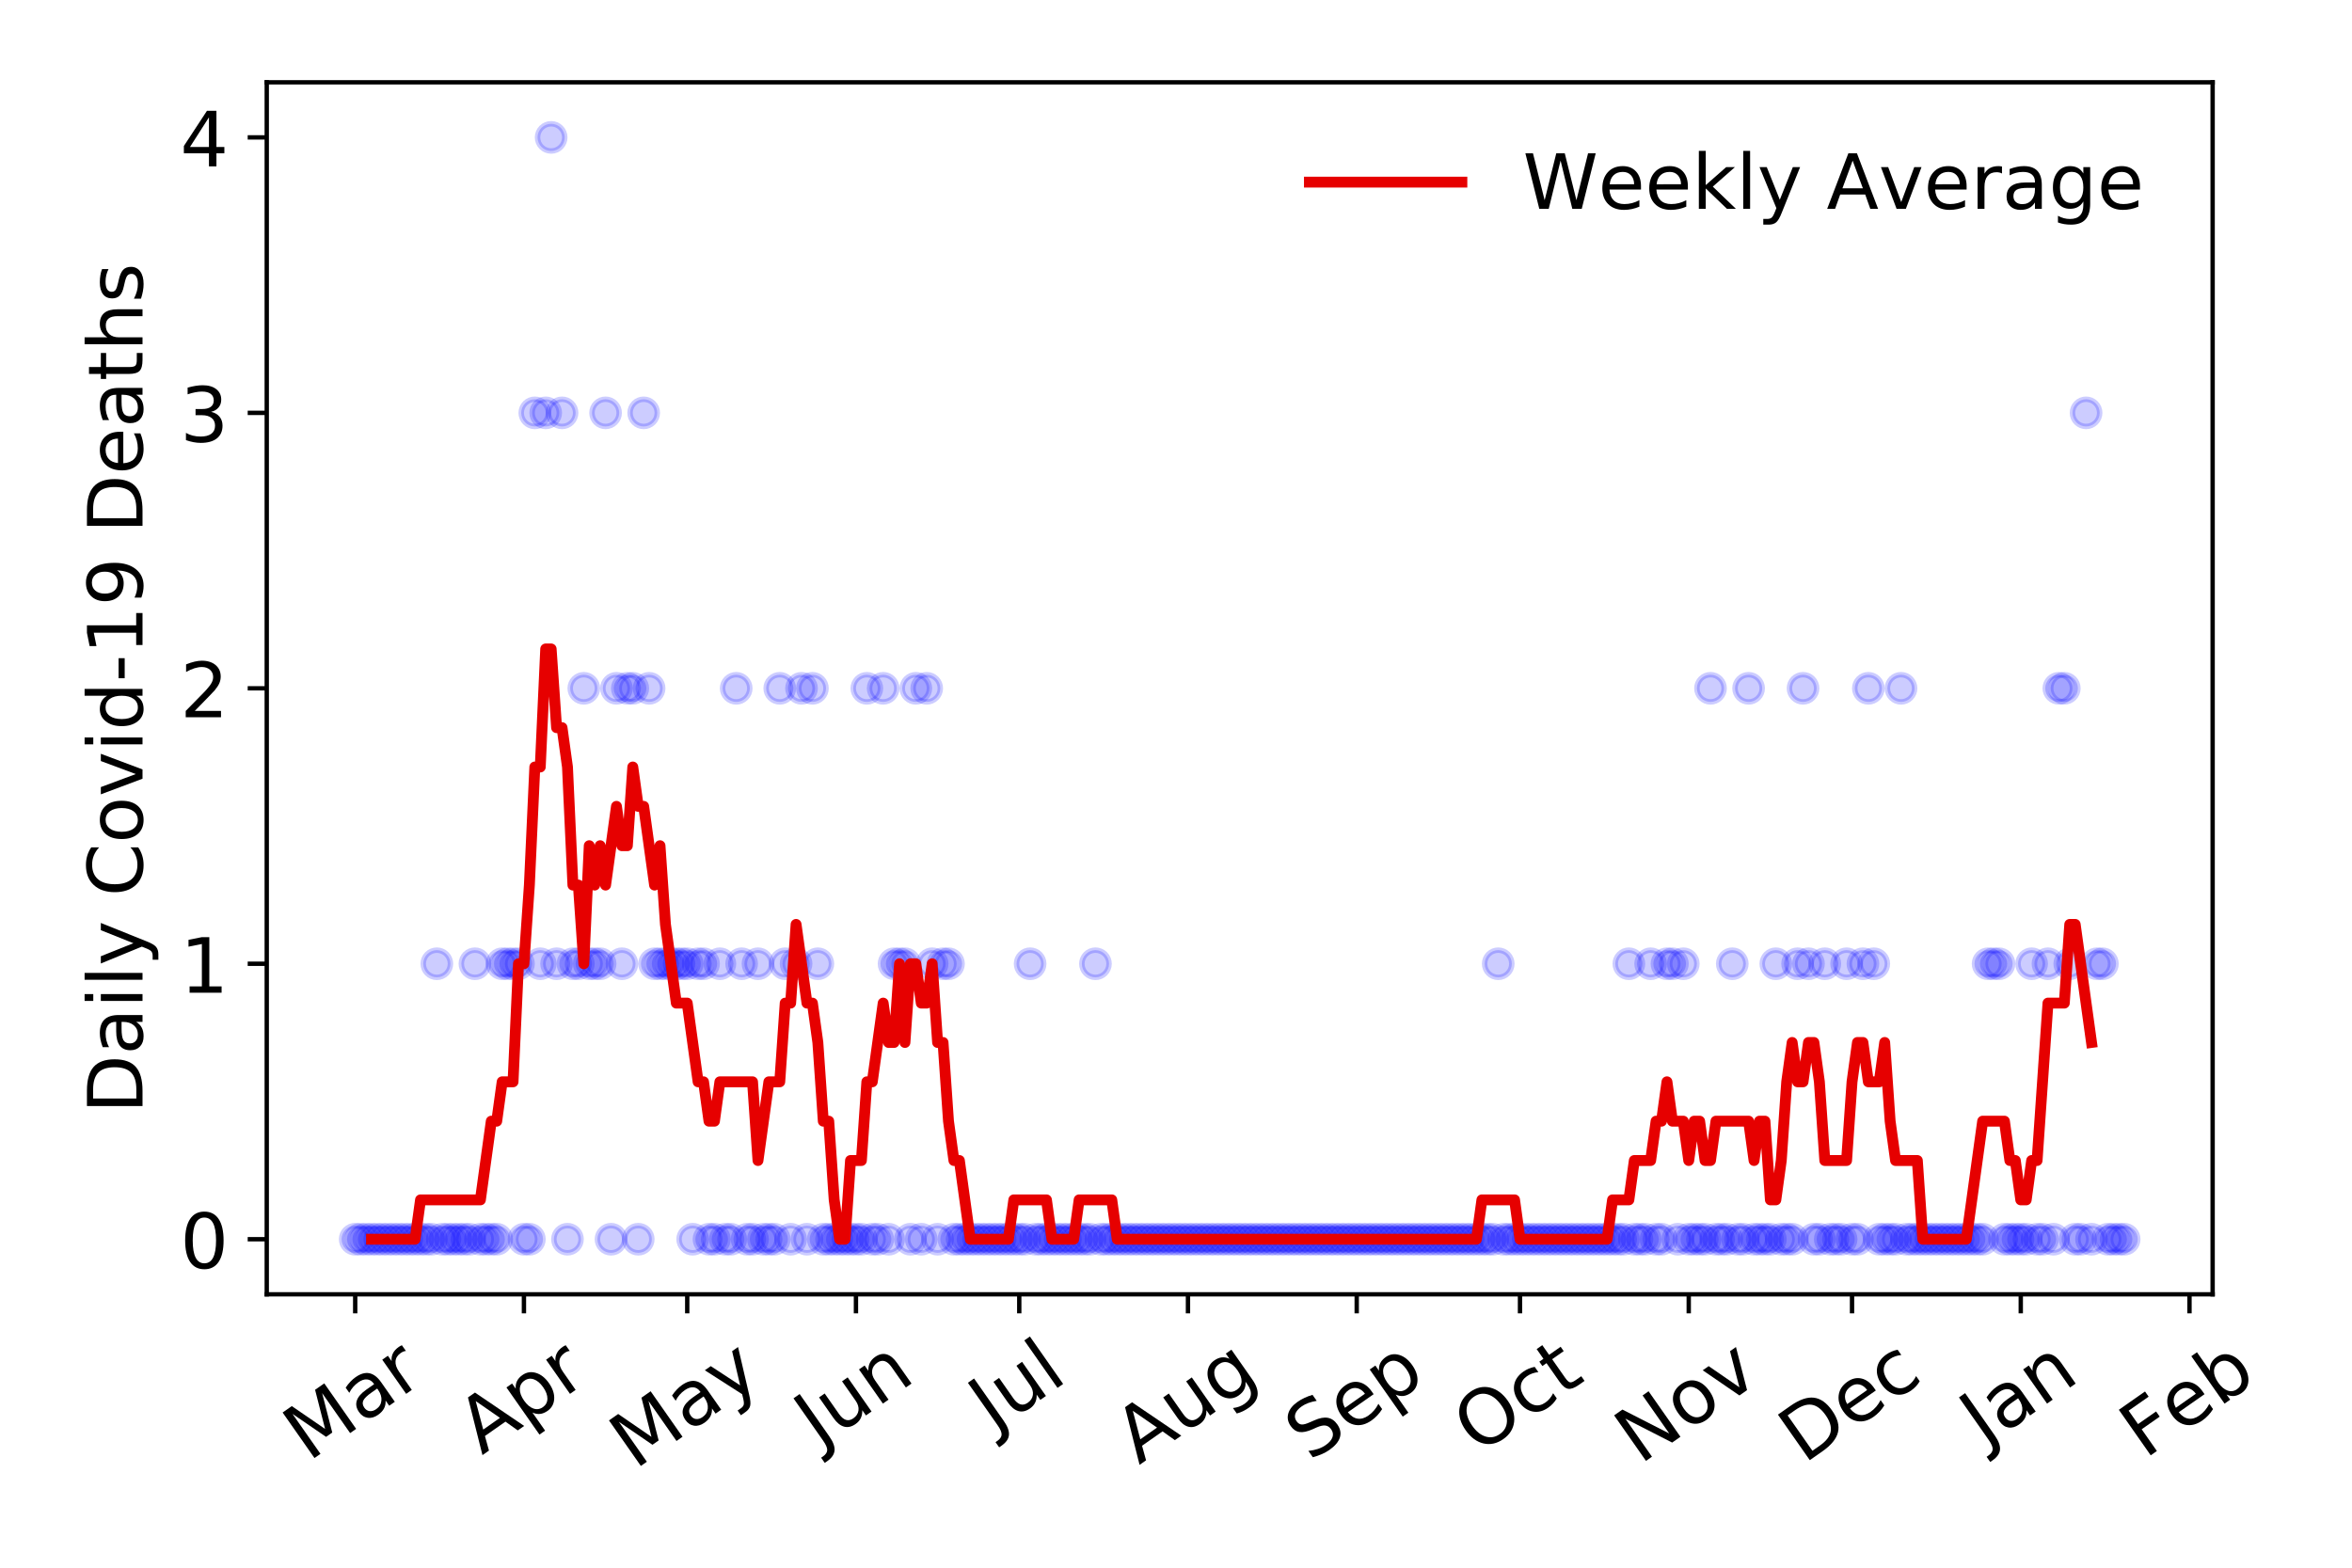 <?xml version="1.0" encoding="utf-8" standalone="no"?>
<!DOCTYPE svg PUBLIC "-//W3C//DTD SVG 1.1//EN"
  "http://www.w3.org/Graphics/SVG/1.1/DTD/svg11.dtd">
<!-- Created with matplotlib (https://matplotlib.org/) -->
<svg height="288pt" version="1.1" viewBox="0 0 432 288" width="432pt" xmlns="http://www.w3.org/2000/svg" xmlns:xlink="http://www.w3.org/1999/xlink">
 <defs>
  <style type="text/css">
*{stroke-linecap:butt;stroke-linejoin:round;}
  </style>
 </defs>
 <g id="figure_1">
  <g id="patch_1">
   <path d="M 0 288 
L 432 288 
L 432 0 
L 0 0 
z
" style="fill:#ffffff;"/>
  </g>
  <g id="axes_1">
   <g id="patch_2">
    <path d="M 48.995 237.778 
L 406.401 237.778 
L 406.401 15.12 
L 48.995 15.12 
z
" style="fill:#ffffff;"/>
   </g>
   <g id="matplotlib.axis_1">
    <g id="xtick_1">
     <g id="line2d_1">
      <defs>
       <path d="M 0 0 
L 0 3.5 
" id="m18adca8b48" style="stroke:#000000;stroke-width:0.8;"/>
      </defs>
      <g>
       <use style="stroke:#000000;stroke-width:0.8;" x="65.241" xlink:href="#m18adca8b48" y="237.778"/>
      </g>
     </g>
     <g id="text_1">
      <!-- Mar -->
      <defs>
       <path d="M 9.812 72.906 
L 24.516 72.906 
L 43.109 23.297 
L 61.812 72.906 
L 76.516 72.906 
L 76.516 0 
L 66.891 0 
L 66.891 64.016 
L 48.094 14.016 
L 38.188 14.016 
L 19.391 64.016 
L 19.391 0 
L 9.812 0 
z
" id="DejaVuSans-77"/>
       <path d="M 34.281 27.484 
Q 23.391 27.484 19.188 25 
Q 14.984 22.516 14.984 16.5 
Q 14.984 11.719 18.141 8.906 
Q 21.297 6.109 26.703 6.109 
Q 34.188 6.109 38.703 11.406 
Q 43.219 16.703 43.219 25.484 
L 43.219 27.484 
z
M 52.203 31.203 
L 52.203 0 
L 43.219 0 
L 43.219 8.297 
Q 40.141 3.328 35.547 0.953 
Q 30.953 -1.422 24.312 -1.422 
Q 15.922 -1.422 10.953 3.297 
Q 6 8.016 6 15.922 
Q 6 25.141 12.172 29.828 
Q 18.359 34.516 30.609 34.516 
L 43.219 34.516 
L 43.219 35.406 
Q 43.219 41.609 39.141 45 
Q 35.062 48.391 27.688 48.391 
Q 23 48.391 18.547 47.266 
Q 14.109 46.141 10.016 43.891 
L 10.016 52.203 
Q 14.938 54.109 19.578 55.047 
Q 24.219 56 28.609 56 
Q 40.484 56 46.344 49.844 
Q 52.203 43.703 52.203 31.203 
z
" id="DejaVuSans-97"/>
       <path d="M 41.109 46.297 
Q 39.594 47.172 37.812 47.578 
Q 36.031 48 33.891 48 
Q 26.266 48 22.188 43.047 
Q 18.109 38.094 18.109 28.812 
L 18.109 0 
L 9.078 0 
L 9.078 54.688 
L 18.109 54.688 
L 18.109 46.188 
Q 20.953 51.172 25.484 53.578 
Q 30.031 56 36.531 56 
Q 37.453 56 38.578 55.875 
Q 39.703 55.766 41.062 55.516 
z
" id="DejaVuSans-114"/>
      </defs>
      <g transform="translate(56.638 268.643)rotate(-35)scale(0.14 -0.14)">
       <use xlink:href="#DejaVuSans-77"/>
       <use x="86.279" xlink:href="#DejaVuSans-97"/>
       <use x="147.559" xlink:href="#DejaVuSans-114"/>
      </g>
     </g>
    </g>
    <g id="xtick_2">
     <g id="line2d_2">
      <g>
       <use style="stroke:#000000;stroke-width:0.8;" x="96.233" xlink:href="#m18adca8b48" y="237.778"/>
      </g>
     </g>
     <g id="text_2">
      <!-- Apr -->
      <defs>
       <path d="M 34.188 63.188 
L 20.797 26.906 
L 47.609 26.906 
z
M 28.609 72.906 
L 39.797 72.906 
L 67.578 0 
L 57.328 0 
L 50.688 18.703 
L 17.828 18.703 
L 11.188 0 
L 0.781 0 
z
" id="DejaVuSans-65"/>
       <path d="M 18.109 8.203 
L 18.109 -20.797 
L 9.078 -20.797 
L 9.078 54.688 
L 18.109 54.688 
L 18.109 46.391 
Q 20.953 51.266 25.266 53.625 
Q 29.594 56 35.594 56 
Q 45.562 56 51.781 48.094 
Q 58.016 40.188 58.016 27.297 
Q 58.016 14.406 51.781 6.484 
Q 45.562 -1.422 35.594 -1.422 
Q 29.594 -1.422 25.266 0.953 
Q 20.953 3.328 18.109 8.203 
z
M 48.688 27.297 
Q 48.688 37.203 44.609 42.844 
Q 40.531 48.484 33.406 48.484 
Q 26.266 48.484 22.188 42.844 
Q 18.109 37.203 18.109 27.297 
Q 18.109 17.391 22.188 11.75 
Q 26.266 6.109 33.406 6.109 
Q 40.531 6.109 44.609 11.75 
Q 48.688 17.391 48.688 27.297 
z
" id="DejaVuSans-112"/>
      </defs>
      <g transform="translate(88.528 267.384)rotate(-35)scale(0.14 -0.14)">
       <use xlink:href="#DejaVuSans-65"/>
       <use x="68.408" xlink:href="#DejaVuSans-112"/>
       <use x="131.885" xlink:href="#DejaVuSans-114"/>
      </g>
     </g>
    </g>
    <g id="xtick_3">
     <g id="line2d_3">
      <g>
       <use style="stroke:#000000;stroke-width:0.8;" x="126.225" xlink:href="#m18adca8b48" y="237.778"/>
      </g>
     </g>
     <g id="text_3">
      <!-- May -->
      <defs>
       <path d="M 32.172 -5.078 
Q 28.375 -14.844 24.75 -17.812 
Q 21.141 -20.797 15.094 -20.797 
L 7.906 -20.797 
L 7.906 -13.281 
L 13.188 -13.281 
Q 16.891 -13.281 18.938 -11.516 
Q 21 -9.766 23.484 -3.219 
L 25.094 0.875 
L 2.984 54.688 
L 12.5 54.688 
L 29.594 11.922 
L 46.688 54.688 
L 56.203 54.688 
z
" id="DejaVuSans-121"/>
      </defs>
      <g transform="translate(116.585 270.094)rotate(-35)scale(0.14 -0.14)">
       <use xlink:href="#DejaVuSans-77"/>
       <use x="86.279" xlink:href="#DejaVuSans-97"/>
       <use x="147.559" xlink:href="#DejaVuSans-121"/>
      </g>
     </g>
    </g>
    <g id="xtick_4">
     <g id="line2d_4">
      <g>
       <use style="stroke:#000000;stroke-width:0.8;" x="157.217" xlink:href="#m18adca8b48" y="237.778"/>
      </g>
     </g>
     <g id="text_4">
      <!-- Jun -->
      <defs>
       <path d="M 9.812 72.906 
L 19.672 72.906 
L 19.672 5.078 
Q 19.672 -8.109 14.672 -14.062 
Q 9.672 -20.016 -1.422 -20.016 
L -5.172 -20.016 
L -5.172 -11.719 
L -2.094 -11.719 
Q 4.438 -11.719 7.125 -8.047 
Q 9.812 -4.391 9.812 5.078 
z
" id="DejaVuSans-74"/>
       <path d="M 8.5 21.578 
L 8.5 54.688 
L 17.484 54.688 
L 17.484 21.922 
Q 17.484 14.156 20.5 10.266 
Q 23.531 6.391 29.594 6.391 
Q 36.859 6.391 41.078 11.031 
Q 45.312 15.672 45.312 23.688 
L 45.312 54.688 
L 54.297 54.688 
L 54.297 0 
L 45.312 0 
L 45.312 8.406 
Q 42.047 3.422 37.719 1 
Q 33.406 -1.422 27.688 -1.422 
Q 18.266 -1.422 13.375 4.438 
Q 8.5 10.297 8.5 21.578 
z
M 31.109 56 
z
" id="DejaVuSans-117"/>
       <path d="M 54.891 33.016 
L 54.891 0 
L 45.906 0 
L 45.906 32.719 
Q 45.906 40.484 42.875 44.328 
Q 39.844 48.188 33.797 48.188 
Q 26.516 48.188 22.312 43.547 
Q 18.109 38.922 18.109 30.906 
L 18.109 0 
L 9.078 0 
L 9.078 54.688 
L 18.109 54.688 
L 18.109 46.188 
Q 21.344 51.125 25.703 53.562 
Q 30.078 56 35.797 56 
Q 45.219 56 50.047 50.172 
Q 54.891 44.344 54.891 33.016 
z
" id="DejaVuSans-110"/>
      </defs>
      <g transform="translate(150.473 266.039)rotate(-35)scale(0.14 -0.14)">
       <use xlink:href="#DejaVuSans-74"/>
       <use x="29.492" xlink:href="#DejaVuSans-117"/>
       <use x="92.871" xlink:href="#DejaVuSans-110"/>
      </g>
     </g>
    </g>
    <g id="xtick_5">
     <g id="line2d_5">
      <g>
       <use style="stroke:#000000;stroke-width:0.8;" x="187.209" xlink:href="#m18adca8b48" y="237.778"/>
      </g>
     </g>
     <g id="text_5">
      <!-- Jul -->
      <defs>
       <path d="M 9.422 75.984 
L 18.406 75.984 
L 18.406 0 
L 9.422 0 
z
" id="DejaVuSans-108"/>
      </defs>
      <g transform="translate(182.506 263.181)rotate(-35)scale(0.14 -0.14)">
       <use xlink:href="#DejaVuSans-74"/>
       <use x="29.492" xlink:href="#DejaVuSans-117"/>
       <use x="92.871" xlink:href="#DejaVuSans-108"/>
      </g>
     </g>
    </g>
    <g id="xtick_6">
     <g id="line2d_6">
      <g>
       <use style="stroke:#000000;stroke-width:0.8;" x="218.2" xlink:href="#m18adca8b48" y="237.778"/>
      </g>
     </g>
     <g id="text_6">
      <!-- Aug -->
      <defs>
       <path d="M 45.406 27.984 
Q 45.406 37.75 41.375 43.109 
Q 37.359 48.484 30.078 48.484 
Q 22.859 48.484 18.828 43.109 
Q 14.797 37.75 14.797 27.984 
Q 14.797 18.266 18.828 12.891 
Q 22.859 7.516 30.078 7.516 
Q 37.359 7.516 41.375 12.891 
Q 45.406 18.266 45.406 27.984 
z
M 54.391 6.781 
Q 54.391 -7.172 48.188 -13.984 
Q 42 -20.797 29.203 -20.797 
Q 24.469 -20.797 20.266 -20.094 
Q 16.062 -19.391 12.109 -17.922 
L 12.109 -9.188 
Q 16.062 -11.328 19.922 -12.344 
Q 23.781 -13.375 27.781 -13.375 
Q 36.625 -13.375 41.016 -8.766 
Q 45.406 -4.156 45.406 5.172 
L 45.406 9.625 
Q 42.625 4.781 38.281 2.391 
Q 33.938 0 27.875 0 
Q 17.828 0 11.672 7.656 
Q 5.516 15.328 5.516 27.984 
Q 5.516 40.672 11.672 48.328 
Q 17.828 56 27.875 56 
Q 33.938 56 38.281 53.609 
Q 42.625 51.219 45.406 46.391 
L 45.406 54.688 
L 54.391 54.688 
z
" id="DejaVuSans-103"/>
      </defs>
      <g transform="translate(209.22 269.172)rotate(-35)scale(0.14 -0.14)">
       <use xlink:href="#DejaVuSans-65"/>
       <use x="68.408" xlink:href="#DejaVuSans-117"/>
       <use x="131.787" xlink:href="#DejaVuSans-103"/>
      </g>
     </g>
    </g>
    <g id="xtick_7">
     <g id="line2d_7">
      <g>
       <use style="stroke:#000000;stroke-width:0.8;" x="249.192" xlink:href="#m18adca8b48" y="237.778"/>
      </g>
     </g>
     <g id="text_7">
      <!-- Sep -->
      <defs>
       <path d="M 53.516 70.516 
L 53.516 60.891 
Q 47.906 63.578 42.922 64.891 
Q 37.938 66.219 33.297 66.219 
Q 25.25 66.219 20.875 63.094 
Q 16.5 59.969 16.5 54.203 
Q 16.5 49.359 19.406 46.891 
Q 22.312 44.438 30.422 42.922 
L 36.375 41.703 
Q 47.406 39.594 52.656 34.297 
Q 57.906 29 57.906 20.125 
Q 57.906 9.516 50.797 4.047 
Q 43.703 -1.422 29.984 -1.422 
Q 24.812 -1.422 18.969 -0.25 
Q 13.141 0.922 6.891 3.219 
L 6.891 13.375 
Q 12.891 10.016 18.656 8.297 
Q 24.422 6.594 29.984 6.594 
Q 38.422 6.594 43.016 9.906 
Q 47.609 13.234 47.609 19.391 
Q 47.609 24.75 44.312 27.781 
Q 41.016 30.812 33.5 32.328 
L 27.484 33.5 
Q 16.453 35.688 11.516 40.375 
Q 6.594 45.062 6.594 53.422 
Q 6.594 63.094 13.406 68.656 
Q 20.219 74.219 32.172 74.219 
Q 37.312 74.219 42.625 73.281 
Q 47.953 72.359 53.516 70.516 
z
" id="DejaVuSans-83"/>
       <path d="M 56.203 29.594 
L 56.203 25.203 
L 14.891 25.203 
Q 15.484 15.922 20.484 11.062 
Q 25.484 6.203 34.422 6.203 
Q 39.594 6.203 44.453 7.469 
Q 49.312 8.734 54.109 11.281 
L 54.109 2.781 
Q 49.266 0.734 44.188 -0.344 
Q 39.109 -1.422 33.891 -1.422 
Q 20.797 -1.422 13.156 6.188 
Q 5.516 13.812 5.516 26.812 
Q 5.516 40.234 12.766 48.109 
Q 20.016 56 32.328 56 
Q 43.359 56 49.781 48.891 
Q 56.203 41.797 56.203 29.594 
z
M 47.219 32.234 
Q 47.125 39.594 43.094 43.984 
Q 39.062 48.391 32.422 48.391 
Q 24.906 48.391 20.391 44.141 
Q 15.875 39.891 15.188 32.172 
z
" id="DejaVuSans-101"/>
      </defs>
      <g transform="translate(240.599 268.629)rotate(-35)scale(0.14 -0.14)">
       <use xlink:href="#DejaVuSans-83"/>
       <use x="63.477" xlink:href="#DejaVuSans-101"/>
       <use x="125" xlink:href="#DejaVuSans-112"/>
      </g>
     </g>
    </g>
    <g id="xtick_8">
     <g id="line2d_8">
      <g>
       <use style="stroke:#000000;stroke-width:0.8;" x="279.184" xlink:href="#m18adca8b48" y="237.778"/>
      </g>
     </g>
     <g id="text_8">
      <!-- Oct -->
      <defs>
       <path d="M 39.406 66.219 
Q 28.656 66.219 22.328 58.203 
Q 16.016 50.203 16.016 36.375 
Q 16.016 22.609 22.328 14.594 
Q 28.656 6.594 39.406 6.594 
Q 50.141 6.594 56.422 14.594 
Q 62.703 22.609 62.703 36.375 
Q 62.703 50.203 56.422 58.203 
Q 50.141 66.219 39.406 66.219 
z
M 39.406 74.219 
Q 54.734 74.219 63.906 63.938 
Q 73.094 53.656 73.094 36.375 
Q 73.094 19.141 63.906 8.859 
Q 54.734 -1.422 39.406 -1.422 
Q 24.031 -1.422 14.812 8.828 
Q 5.609 19.094 5.609 36.375 
Q 5.609 53.656 14.812 63.938 
Q 24.031 74.219 39.406 74.219 
z
" id="DejaVuSans-79"/>
       <path d="M 48.781 52.594 
L 48.781 44.188 
Q 44.969 46.297 41.141 47.344 
Q 37.312 48.391 33.406 48.391 
Q 24.656 48.391 19.812 42.844 
Q 14.984 37.312 14.984 27.297 
Q 14.984 17.281 19.812 11.734 
Q 24.656 6.203 33.406 6.203 
Q 37.312 6.203 41.141 7.25 
Q 44.969 8.297 48.781 10.406 
L 48.781 2.094 
Q 45.016 0.344 40.984 -0.531 
Q 36.969 -1.422 32.422 -1.422 
Q 20.062 -1.422 12.781 6.344 
Q 5.516 14.109 5.516 27.297 
Q 5.516 40.672 12.859 48.328 
Q 20.219 56 33.016 56 
Q 37.156 56 41.109 55.141 
Q 45.062 54.297 48.781 52.594 
z
" id="DejaVuSans-99"/>
       <path d="M 18.312 70.219 
L 18.312 54.688 
L 36.812 54.688 
L 36.812 47.703 
L 18.312 47.703 
L 18.312 18.016 
Q 18.312 11.328 20.141 9.422 
Q 21.969 7.516 27.594 7.516 
L 36.812 7.516 
L 36.812 0 
L 27.594 0 
Q 17.188 0 13.234 3.875 
Q 9.281 7.766 9.281 18.016 
L 9.281 47.703 
L 2.688 47.703 
L 2.688 54.688 
L 9.281 54.688 
L 9.281 70.219 
z
" id="DejaVuSans-116"/>
      </defs>
      <g transform="translate(271.486 267.377)rotate(-35)scale(0.14 -0.14)">
       <use xlink:href="#DejaVuSans-79"/>
       <use x="78.711" xlink:href="#DejaVuSans-99"/>
       <use x="133.691" xlink:href="#DejaVuSans-116"/>
      </g>
     </g>
    </g>
    <g id="xtick_9">
     <g id="line2d_9">
      <g>
       <use style="stroke:#000000;stroke-width:0.8;" x="310.176" xlink:href="#m18adca8b48" y="237.778"/>
      </g>
     </g>
     <g id="text_9">
      <!-- Nov -->
      <defs>
       <path d="M 9.812 72.906 
L 23.094 72.906 
L 55.422 11.922 
L 55.422 72.906 
L 64.984 72.906 
L 64.984 0 
L 51.703 0 
L 19.391 60.984 
L 19.391 0 
L 9.812 0 
z
" id="DejaVuSans-78"/>
       <path d="M 30.609 48.391 
Q 23.391 48.391 19.188 42.75 
Q 14.984 37.109 14.984 27.297 
Q 14.984 17.484 19.156 11.844 
Q 23.344 6.203 30.609 6.203 
Q 37.797 6.203 41.984 11.859 
Q 46.188 17.531 46.188 27.297 
Q 46.188 37.016 41.984 42.703 
Q 37.797 48.391 30.609 48.391 
z
M 30.609 56 
Q 42.328 56 49.016 48.375 
Q 55.719 40.766 55.719 27.297 
Q 55.719 13.875 49.016 6.219 
Q 42.328 -1.422 30.609 -1.422 
Q 18.844 -1.422 12.172 6.219 
Q 5.516 13.875 5.516 27.297 
Q 5.516 40.766 12.172 48.375 
Q 18.844 56 30.609 56 
z
" id="DejaVuSans-111"/>
       <path d="M 2.984 54.688 
L 12.5 54.688 
L 29.594 8.797 
L 46.688 54.688 
L 56.203 54.688 
L 35.688 0 
L 23.484 0 
z
" id="DejaVuSans-118"/>
      </defs>
      <g transform="translate(301.2 269.166)rotate(-35)scale(0.14 -0.14)">
       <use xlink:href="#DejaVuSans-78"/>
       <use x="74.805" xlink:href="#DejaVuSans-111"/>
       <use x="135.986" xlink:href="#DejaVuSans-118"/>
      </g>
     </g>
    </g>
    <g id="xtick_10">
     <g id="line2d_10">
      <g>
       <use style="stroke:#000000;stroke-width:0.8;" x="340.168" xlink:href="#m18adca8b48" y="237.778"/>
      </g>
     </g>
     <g id="text_10">
      <!-- Dec -->
      <defs>
       <path d="M 19.672 64.797 
L 19.672 8.109 
L 31.594 8.109 
Q 46.688 8.109 53.688 14.938 
Q 60.688 21.781 60.688 36.531 
Q 60.688 51.172 53.688 57.984 
Q 46.688 64.797 31.594 64.797 
z
M 9.812 72.906 
L 30.078 72.906 
Q 51.266 72.906 61.172 64.094 
Q 71.094 55.281 71.094 36.531 
Q 71.094 17.672 61.125 8.828 
Q 51.172 0 30.078 0 
L 9.812 0 
z
" id="DejaVuSans-68"/>
      </defs>
      <g transform="translate(331.288 269.032)rotate(-35)scale(0.14 -0.14)">
       <use xlink:href="#DejaVuSans-68"/>
       <use x="77.002" xlink:href="#DejaVuSans-101"/>
       <use x="138.525" xlink:href="#DejaVuSans-99"/>
      </g>
     </g>
    </g>
    <g id="xtick_11">
     <g id="line2d_11">
      <g>
       <use style="stroke:#000000;stroke-width:0.8;" x="371.16" xlink:href="#m18adca8b48" y="237.778"/>
      </g>
     </g>
     <g id="text_11">
      <!-- Jan -->
      <g transform="translate(364.537 265.871)rotate(-35)scale(0.14 -0.14)">
       <use xlink:href="#DejaVuSans-74"/>
       <use x="29.492" xlink:href="#DejaVuSans-97"/>
       <use x="90.771" xlink:href="#DejaVuSans-110"/>
      </g>
     </g>
    </g>
    <g id="xtick_12">
     <g id="line2d_12">
      <g>
       <use style="stroke:#000000;stroke-width:0.8;" x="402.152" xlink:href="#m18adca8b48" y="237.778"/>
      </g>
     </g>
     <g id="text_12">
      <!-- Feb -->
      <defs>
       <path d="M 9.812 72.906 
L 51.703 72.906 
L 51.703 64.594 
L 19.672 64.594 
L 19.672 43.109 
L 48.578 43.109 
L 48.578 34.812 
L 19.672 34.812 
L 19.672 0 
L 9.812 0 
z
" id="DejaVuSans-70"/>
       <path d="M 48.688 27.297 
Q 48.688 37.203 44.609 42.844 
Q 40.531 48.484 33.406 48.484 
Q 26.266 48.484 22.188 42.844 
Q 18.109 37.203 18.109 27.297 
Q 18.109 17.391 22.188 11.75 
Q 26.266 6.109 33.406 6.109 
Q 40.531 6.109 44.609 11.75 
Q 48.688 17.391 48.688 27.297 
z
M 18.109 46.391 
Q 20.953 51.266 25.266 53.625 
Q 29.594 56 35.594 56 
Q 45.562 56 51.781 48.094 
Q 58.016 40.188 58.016 27.297 
Q 58.016 14.406 51.781 6.484 
Q 45.562 -1.422 35.594 -1.422 
Q 29.594 -1.422 25.266 0.953 
Q 20.953 3.328 18.109 8.203 
L 18.109 0 
L 9.078 0 
L 9.078 75.984 
L 18.109 75.984 
z
" id="DejaVuSans-98"/>
      </defs>
      <g transform="translate(393.906 268.143)rotate(-35)scale(0.14 -0.14)">
       <use xlink:href="#DejaVuSans-70"/>
       <use x="57.441" xlink:href="#DejaVuSans-101"/>
       <use x="118.965" xlink:href="#DejaVuSans-98"/>
      </g>
     </g>
    </g>
   </g>
   <g id="matplotlib.axis_2">
    <g id="ytick_1">
     <g id="line2d_13">
      <defs>
       <path d="M 0 0 
L -3.5 0 
" id="mf2a102654b" style="stroke:#000000;stroke-width:0.8;"/>
      </defs>
      <g>
       <use style="stroke:#000000;stroke-width:0.8;" x="48.995" xlink:href="#mf2a102654b" y="227.657"/>
      </g>
     </g>
     <g id="text_13">
      <!-- 0 -->
      <defs>
       <path d="M 31.781 66.406 
Q 24.172 66.406 20.328 58.906 
Q 16.5 51.422 16.5 36.375 
Q 16.5 21.391 20.328 13.891 
Q 24.172 6.391 31.781 6.391 
Q 39.453 6.391 43.281 13.891 
Q 47.125 21.391 47.125 36.375 
Q 47.125 51.422 43.281 58.906 
Q 39.453 66.406 31.781 66.406 
z
M 31.781 74.219 
Q 44.047 74.219 50.516 64.516 
Q 56.984 54.828 56.984 36.375 
Q 56.984 17.969 50.516 8.266 
Q 44.047 -1.422 31.781 -1.422 
Q 19.531 -1.422 13.062 8.266 
Q 6.594 17.969 6.594 36.375 
Q 6.594 54.828 13.062 64.516 
Q 19.531 74.219 31.781 74.219 
z
" id="DejaVuSans-48"/>
      </defs>
      <g transform="translate(33.087 232.976)scale(0.14 -0.14)">
       <use xlink:href="#DejaVuSans-48"/>
      </g>
     </g>
    </g>
    <g id="ytick_2">
     <g id="line2d_14">
      <g>
       <use style="stroke:#000000;stroke-width:0.8;" x="48.995" xlink:href="#mf2a102654b" y="177.053"/>
      </g>
     </g>
     <g id="text_14">
      <!-- 1 -->
      <defs>
       <path d="M 12.406 8.297 
L 28.516 8.297 
L 28.516 63.922 
L 10.984 60.406 
L 10.984 69.391 
L 28.422 72.906 
L 38.281 72.906 
L 38.281 8.297 
L 54.391 8.297 
L 54.391 0 
L 12.406 0 
z
" id="DejaVuSans-49"/>
      </defs>
      <g transform="translate(33.087 182.372)scale(0.14 -0.14)">
       <use xlink:href="#DejaVuSans-49"/>
      </g>
     </g>
    </g>
    <g id="ytick_3">
     <g id="line2d_15">
      <g>
       <use style="stroke:#000000;stroke-width:0.8;" x="48.995" xlink:href="#mf2a102654b" y="126.449"/>
      </g>
     </g>
     <g id="text_15">
      <!-- 2 -->
      <defs>
       <path d="M 19.188 8.297 
L 53.609 8.297 
L 53.609 0 
L 7.328 0 
L 7.328 8.297 
Q 12.938 14.109 22.625 23.891 
Q 32.328 33.688 34.812 36.531 
Q 39.547 41.844 41.422 45.531 
Q 43.312 49.219 43.312 52.781 
Q 43.312 58.594 39.234 62.25 
Q 35.156 65.922 28.609 65.922 
Q 23.969 65.922 18.812 64.312 
Q 13.672 62.703 7.812 59.422 
L 7.812 69.391 
Q 13.766 71.781 18.938 73 
Q 24.125 74.219 28.422 74.219 
Q 39.75 74.219 46.484 68.547 
Q 53.219 62.891 53.219 53.422 
Q 53.219 48.922 51.531 44.891 
Q 49.859 40.875 45.406 35.406 
Q 44.188 33.984 37.641 27.219 
Q 31.109 20.453 19.188 8.297 
z
" id="DejaVuSans-50"/>
      </defs>
      <g transform="translate(33.087 131.768)scale(0.14 -0.14)">
       <use xlink:href="#DejaVuSans-50"/>
      </g>
     </g>
    </g>
    <g id="ytick_4">
     <g id="line2d_16">
      <g>
       <use style="stroke:#000000;stroke-width:0.8;" x="48.995" xlink:href="#mf2a102654b" y="75.845"/>
      </g>
     </g>
     <g id="text_16">
      <!-- 3 -->
      <defs>
       <path d="M 40.578 39.312 
Q 47.656 37.797 51.625 33 
Q 55.609 28.219 55.609 21.188 
Q 55.609 10.406 48.188 4.484 
Q 40.766 -1.422 27.094 -1.422 
Q 22.516 -1.422 17.656 -0.516 
Q 12.797 0.391 7.625 2.203 
L 7.625 11.719 
Q 11.719 9.328 16.594 8.109 
Q 21.484 6.891 26.812 6.891 
Q 36.078 6.891 40.938 10.547 
Q 45.797 14.203 45.797 21.188 
Q 45.797 27.641 41.281 31.266 
Q 36.766 34.906 28.719 34.906 
L 20.219 34.906 
L 20.219 43.016 
L 29.109 43.016 
Q 36.375 43.016 40.234 45.922 
Q 44.094 48.828 44.094 54.297 
Q 44.094 59.906 40.109 62.906 
Q 36.141 65.922 28.719 65.922 
Q 24.656 65.922 20.016 65.031 
Q 15.375 64.156 9.812 62.312 
L 9.812 71.094 
Q 15.438 72.656 20.344 73.438 
Q 25.25 74.219 29.594 74.219 
Q 40.828 74.219 47.359 69.109 
Q 53.906 64.016 53.906 55.328 
Q 53.906 49.266 50.438 45.094 
Q 46.969 40.922 40.578 39.312 
z
" id="DejaVuSans-51"/>
      </defs>
      <g transform="translate(33.087 81.164)scale(0.14 -0.14)">
       <use xlink:href="#DejaVuSans-51"/>
      </g>
     </g>
    </g>
    <g id="ytick_5">
     <g id="line2d_17">
      <g>
       <use style="stroke:#000000;stroke-width:0.8;" x="48.995" xlink:href="#mf2a102654b" y="25.241"/>
      </g>
     </g>
     <g id="text_17">
      <!-- 4 -->
      <defs>
       <path d="M 37.797 64.312 
L 12.891 25.391 
L 37.797 25.391 
z
M 35.203 72.906 
L 47.609 72.906 
L 47.609 25.391 
L 58.016 25.391 
L 58.016 17.188 
L 47.609 17.188 
L 47.609 0 
L 37.797 0 
L 37.797 17.188 
L 4.891 17.188 
L 4.891 26.703 
z
" id="DejaVuSans-52"/>
      </defs>
      <g transform="translate(33.087 30.56)scale(0.14 -0.14)">
       <use xlink:href="#DejaVuSans-52"/>
      </g>
     </g>
    </g>
    <g id="text_18">
     <!-- Daily Covid-19 Deaths -->
     <defs>
      <path d="M 9.422 54.688 
L 18.406 54.688 
L 18.406 0 
L 9.422 0 
z
M 9.422 75.984 
L 18.406 75.984 
L 18.406 64.594 
L 9.422 64.594 
z
" id="DejaVuSans-105"/>
      <path id="DejaVuSans-32"/>
      <path d="M 64.406 67.281 
L 64.406 56.891 
Q 59.422 61.531 53.781 63.812 
Q 48.141 66.109 41.797 66.109 
Q 29.297 66.109 22.656 58.469 
Q 16.016 50.828 16.016 36.375 
Q 16.016 21.969 22.656 14.328 
Q 29.297 6.688 41.797 6.688 
Q 48.141 6.688 53.781 8.984 
Q 59.422 11.281 64.406 15.922 
L 64.406 5.609 
Q 59.234 2.094 53.438 0.328 
Q 47.656 -1.422 41.219 -1.422 
Q 24.656 -1.422 15.125 8.703 
Q 5.609 18.844 5.609 36.375 
Q 5.609 53.953 15.125 64.078 
Q 24.656 74.219 41.219 74.219 
Q 47.75 74.219 53.531 72.484 
Q 59.328 70.75 64.406 67.281 
z
" id="DejaVuSans-67"/>
      <path d="M 45.406 46.391 
L 45.406 75.984 
L 54.391 75.984 
L 54.391 0 
L 45.406 0 
L 45.406 8.203 
Q 42.578 3.328 38.25 0.953 
Q 33.938 -1.422 27.875 -1.422 
Q 17.969 -1.422 11.734 6.484 
Q 5.516 14.406 5.516 27.297 
Q 5.516 40.188 11.734 48.094 
Q 17.969 56 27.875 56 
Q 33.938 56 38.25 53.625 
Q 42.578 51.266 45.406 46.391 
z
M 14.797 27.297 
Q 14.797 17.391 18.875 11.75 
Q 22.953 6.109 30.078 6.109 
Q 37.203 6.109 41.297 11.75 
Q 45.406 17.391 45.406 27.297 
Q 45.406 37.203 41.297 42.844 
Q 37.203 48.484 30.078 48.484 
Q 22.953 48.484 18.875 42.844 
Q 14.797 37.203 14.797 27.297 
z
" id="DejaVuSans-100"/>
      <path d="M 4.891 31.391 
L 31.203 31.391 
L 31.203 23.391 
L 4.891 23.391 
z
" id="DejaVuSans-45"/>
      <path d="M 10.984 1.516 
L 10.984 10.5 
Q 14.703 8.734 18.5 7.812 
Q 22.312 6.891 25.984 6.891 
Q 35.75 6.891 40.891 13.453 
Q 46.047 20.016 46.781 33.406 
Q 43.953 29.203 39.594 26.953 
Q 35.25 24.703 29.984 24.703 
Q 19.047 24.703 12.672 31.312 
Q 6.297 37.938 6.297 49.422 
Q 6.297 60.641 12.938 67.422 
Q 19.578 74.219 30.609 74.219 
Q 43.266 74.219 49.922 64.516 
Q 56.594 54.828 56.594 36.375 
Q 56.594 19.141 48.406 8.859 
Q 40.234 -1.422 26.422 -1.422 
Q 22.703 -1.422 18.891 -0.688 
Q 15.094 0.047 10.984 1.516 
z
M 30.609 32.422 
Q 37.25 32.422 41.125 36.953 
Q 45.016 41.5 45.016 49.422 
Q 45.016 57.281 41.125 61.844 
Q 37.25 66.406 30.609 66.406 
Q 23.969 66.406 20.094 61.844 
Q 16.219 57.281 16.219 49.422 
Q 16.219 41.5 20.094 36.953 
Q 23.969 32.422 30.609 32.422 
z
" id="DejaVuSans-57"/>
      <path d="M 54.891 33.016 
L 54.891 0 
L 45.906 0 
L 45.906 32.719 
Q 45.906 40.484 42.875 44.328 
Q 39.844 48.188 33.797 48.188 
Q 26.516 48.188 22.312 43.547 
Q 18.109 38.922 18.109 30.906 
L 18.109 0 
L 9.078 0 
L 9.078 75.984 
L 18.109 75.984 
L 18.109 46.188 
Q 21.344 51.125 25.703 53.562 
Q 30.078 56 35.797 56 
Q 45.219 56 50.047 50.172 
Q 54.891 44.344 54.891 33.016 
z
" id="DejaVuSans-104"/>
      <path d="M 44.281 53.078 
L 44.281 44.578 
Q 40.484 46.531 36.375 47.5 
Q 32.281 48.484 27.875 48.484 
Q 21.188 48.484 17.844 46.438 
Q 14.5 44.391 14.5 40.281 
Q 14.5 37.156 16.891 35.375 
Q 19.281 33.594 26.516 31.984 
L 29.594 31.297 
Q 39.156 29.25 43.188 25.516 
Q 47.219 21.781 47.219 15.094 
Q 47.219 7.469 41.188 3.016 
Q 35.156 -1.422 24.609 -1.422 
Q 20.219 -1.422 15.453 -0.562 
Q 10.688 0.297 5.422 2 
L 5.422 11.281 
Q 10.406 8.688 15.234 7.391 
Q 20.062 6.109 24.812 6.109 
Q 31.156 6.109 34.562 8.281 
Q 37.984 10.453 37.984 14.406 
Q 37.984 18.062 35.516 20.016 
Q 33.062 21.969 24.703 23.781 
L 21.578 24.516 
Q 13.234 26.266 9.516 29.906 
Q 5.812 33.547 5.812 39.891 
Q 5.812 47.609 11.281 51.797 
Q 16.75 56 26.812 56 
Q 31.781 56 36.172 55.266 
Q 40.578 54.547 44.281 53.078 
z
" id="DejaVuSans-115"/>
     </defs>
     <g transform="translate(26.176 204.56)rotate(-90)scale(0.14 -0.14)">
      <use xlink:href="#DejaVuSans-68"/>
      <use x="77.002" xlink:href="#DejaVuSans-97"/>
      <use x="138.281" xlink:href="#DejaVuSans-105"/>
      <use x="166.064" xlink:href="#DejaVuSans-108"/>
      <use x="193.848" xlink:href="#DejaVuSans-121"/>
      <use x="253.027" xlink:href="#DejaVuSans-32"/>
      <use x="284.814" xlink:href="#DejaVuSans-67"/>
      <use x="354.639" xlink:href="#DejaVuSans-111"/>
      <use x="415.82" xlink:href="#DejaVuSans-118"/>
      <use x="475" xlink:href="#DejaVuSans-105"/>
      <use x="502.783" xlink:href="#DejaVuSans-100"/>
      <use x="566.26" xlink:href="#DejaVuSans-45"/>
      <use x="602.344" xlink:href="#DejaVuSans-49"/>
      <use x="665.967" xlink:href="#DejaVuSans-57"/>
      <use x="729.59" xlink:href="#DejaVuSans-32"/>
      <use x="761.377" xlink:href="#DejaVuSans-68"/>
      <use x="838.379" xlink:href="#DejaVuSans-101"/>
      <use x="899.902" xlink:href="#DejaVuSans-97"/>
      <use x="961.182" xlink:href="#DejaVuSans-116"/>
      <use x="1000.391" xlink:href="#DejaVuSans-104"/>
      <use x="1063.77" xlink:href="#DejaVuSans-115"/>
     </g>
    </g>
   </g>
   <g id="line2d_18">
    <defs>
     <path d="M 0 2.5 
C 0.663 2.5 1.299 2.237 1.768 1.768 
C 2.237 1.299 2.5 0.663 2.5 0 
C 2.5 -0.663 2.237 -1.299 1.768 -1.768 
C 1.299 -2.237 0.663 -2.5 0 -2.5 
C -0.663 -2.5 -1.299 -2.237 -1.768 -1.768 
C -2.237 -1.299 -2.5 -0.663 -2.5 0 
C -2.5 0.663 -2.237 1.299 -1.768 1.768 
C -1.299 2.237 -0.663 2.5 0 2.5 
z
" id="med31a00ffe" style="stroke:#0000ff;stroke-opacity:0.2;"/>
    </defs>
    <g clip-path="url(#pf3c72e724f)">
     <use style="fill:#0000ff;fill-opacity:0.2;stroke:#0000ff;stroke-opacity:0.2;" x="65.241" xlink:href="#med31a00ffe" y="227.657"/>
     <use style="fill:#0000ff;fill-opacity:0.2;stroke:#0000ff;stroke-opacity:0.2;" x="66.24" xlink:href="#med31a00ffe" y="227.657"/>
     <use style="fill:#0000ff;fill-opacity:0.2;stroke:#0000ff;stroke-opacity:0.2;" x="67.24" xlink:href="#med31a00ffe" y="227.657"/>
     <use style="fill:#0000ff;fill-opacity:0.2;stroke:#0000ff;stroke-opacity:0.2;" x="68.24" xlink:href="#med31a00ffe" y="227.657"/>
     <use style="fill:#0000ff;fill-opacity:0.2;stroke:#0000ff;stroke-opacity:0.2;" x="69.24" xlink:href="#med31a00ffe" y="227.657"/>
     <use style="fill:#0000ff;fill-opacity:0.2;stroke:#0000ff;stroke-opacity:0.2;" x="70.239" xlink:href="#med31a00ffe" y="227.657"/>
     <use style="fill:#0000ff;fill-opacity:0.2;stroke:#0000ff;stroke-opacity:0.2;" x="71.239" xlink:href="#med31a00ffe" y="227.657"/>
     <use style="fill:#0000ff;fill-opacity:0.2;stroke:#0000ff;stroke-opacity:0.2;" x="72.239" xlink:href="#med31a00ffe" y="227.657"/>
     <use style="fill:#0000ff;fill-opacity:0.2;stroke:#0000ff;stroke-opacity:0.2;" x="73.239" xlink:href="#med31a00ffe" y="227.657"/>
     <use style="fill:#0000ff;fill-opacity:0.2;stroke:#0000ff;stroke-opacity:0.2;" x="74.238" xlink:href="#med31a00ffe" y="227.657"/>
     <use style="fill:#0000ff;fill-opacity:0.2;stroke:#0000ff;stroke-opacity:0.2;" x="75.238" xlink:href="#med31a00ffe" y="227.657"/>
     <use style="fill:#0000ff;fill-opacity:0.2;stroke:#0000ff;stroke-opacity:0.2;" x="76.238" xlink:href="#med31a00ffe" y="227.657"/>
     <use style="fill:#0000ff;fill-opacity:0.2;stroke:#0000ff;stroke-opacity:0.2;" x="77.238" xlink:href="#med31a00ffe" y="227.657"/>
     <use style="fill:#0000ff;fill-opacity:0.2;stroke:#0000ff;stroke-opacity:0.2;" x="78.237" xlink:href="#med31a00ffe" y="227.657"/>
     <use style="fill:#0000ff;fill-opacity:0.2;stroke:#0000ff;stroke-opacity:0.2;" x="79.237" xlink:href="#med31a00ffe" y="227.657"/>
     <use style="fill:#0000ff;fill-opacity:0.2;stroke:#0000ff;stroke-opacity:0.2;" x="80.237" xlink:href="#med31a00ffe" y="177.053"/>
     <use style="fill:#0000ff;fill-opacity:0.2;stroke:#0000ff;stroke-opacity:0.2;" x="81.237" xlink:href="#med31a00ffe" y="227.657"/>
     <use style="fill:#0000ff;fill-opacity:0.2;stroke:#0000ff;stroke-opacity:0.2;" x="82.236" xlink:href="#med31a00ffe" y="227.657"/>
     <use style="fill:#0000ff;fill-opacity:0.2;stroke:#0000ff;stroke-opacity:0.2;" x="83.236" xlink:href="#med31a00ffe" y="227.657"/>
     <use style="fill:#0000ff;fill-opacity:0.2;stroke:#0000ff;stroke-opacity:0.2;" x="84.236" xlink:href="#med31a00ffe" y="227.657"/>
     <use style="fill:#0000ff;fill-opacity:0.2;stroke:#0000ff;stroke-opacity:0.2;" x="85.235" xlink:href="#med31a00ffe" y="227.657"/>
     <use style="fill:#0000ff;fill-opacity:0.2;stroke:#0000ff;stroke-opacity:0.2;" x="86.235" xlink:href="#med31a00ffe" y="227.657"/>
     <use style="fill:#0000ff;fill-opacity:0.2;stroke:#0000ff;stroke-opacity:0.2;" x="87.235" xlink:href="#med31a00ffe" y="177.053"/>
     <use style="fill:#0000ff;fill-opacity:0.2;stroke:#0000ff;stroke-opacity:0.2;" x="88.235" xlink:href="#med31a00ffe" y="227.657"/>
     <use style="fill:#0000ff;fill-opacity:0.2;stroke:#0000ff;stroke-opacity:0.2;" x="89.234" xlink:href="#med31a00ffe" y="227.657"/>
     <use style="fill:#0000ff;fill-opacity:0.2;stroke:#0000ff;stroke-opacity:0.2;" x="90.234" xlink:href="#med31a00ffe" y="227.657"/>
     <use style="fill:#0000ff;fill-opacity:0.2;stroke:#0000ff;stroke-opacity:0.2;" x="91.234" xlink:href="#med31a00ffe" y="227.657"/>
     <use style="fill:#0000ff;fill-opacity:0.2;stroke:#0000ff;stroke-opacity:0.2;" x="92.234" xlink:href="#med31a00ffe" y="177.053"/>
     <use style="fill:#0000ff;fill-opacity:0.2;stroke:#0000ff;stroke-opacity:0.2;" x="93.233" xlink:href="#med31a00ffe" y="177.053"/>
     <use style="fill:#0000ff;fill-opacity:0.2;stroke:#0000ff;stroke-opacity:0.2;" x="94.233" xlink:href="#med31a00ffe" y="177.053"/>
     <use style="fill:#0000ff;fill-opacity:0.2;stroke:#0000ff;stroke-opacity:0.2;" x="95.233" xlink:href="#med31a00ffe" y="177.053"/>
     <use style="fill:#0000ff;fill-opacity:0.2;stroke:#0000ff;stroke-opacity:0.2;" x="96.233" xlink:href="#med31a00ffe" y="227.657"/>
     <use style="fill:#0000ff;fill-opacity:0.2;stroke:#0000ff;stroke-opacity:0.2;" x="97.232" xlink:href="#med31a00ffe" y="227.657"/>
     <use style="fill:#0000ff;fill-opacity:0.2;stroke:#0000ff;stroke-opacity:0.2;" x="98.232" xlink:href="#med31a00ffe" y="75.845"/>
     <use style="fill:#0000ff;fill-opacity:0.2;stroke:#0000ff;stroke-opacity:0.2;" x="99.232" xlink:href="#med31a00ffe" y="177.053"/>
     <use style="fill:#0000ff;fill-opacity:0.2;stroke:#0000ff;stroke-opacity:0.2;" x="100.232" xlink:href="#med31a00ffe" y="75.845"/>
     <use style="fill:#0000ff;fill-opacity:0.2;stroke:#0000ff;stroke-opacity:0.2;" x="101.231" xlink:href="#med31a00ffe" y="25.241"/>
     <use style="fill:#0000ff;fill-opacity:0.2;stroke:#0000ff;stroke-opacity:0.2;" x="102.231" xlink:href="#med31a00ffe" y="177.053"/>
     <use style="fill:#0000ff;fill-opacity:0.2;stroke:#0000ff;stroke-opacity:0.2;" x="103.231" xlink:href="#med31a00ffe" y="75.845"/>
     <use style="fill:#0000ff;fill-opacity:0.2;stroke:#0000ff;stroke-opacity:0.2;" x="104.23" xlink:href="#med31a00ffe" y="227.657"/>
     <use style="fill:#0000ff;fill-opacity:0.2;stroke:#0000ff;stroke-opacity:0.2;" x="105.23" xlink:href="#med31a00ffe" y="177.053"/>
     <use style="fill:#0000ff;fill-opacity:0.2;stroke:#0000ff;stroke-opacity:0.2;" x="106.23" xlink:href="#med31a00ffe" y="177.053"/>
     <use style="fill:#0000ff;fill-opacity:0.2;stroke:#0000ff;stroke-opacity:0.2;" x="107.23" xlink:href="#med31a00ffe" y="126.449"/>
     <use style="fill:#0000ff;fill-opacity:0.2;stroke:#0000ff;stroke-opacity:0.2;" x="108.229" xlink:href="#med31a00ffe" y="177.053"/>
     <use style="fill:#0000ff;fill-opacity:0.2;stroke:#0000ff;stroke-opacity:0.2;" x="109.229" xlink:href="#med31a00ffe" y="177.053"/>
     <use style="fill:#0000ff;fill-opacity:0.2;stroke:#0000ff;stroke-opacity:0.2;" x="110.229" xlink:href="#med31a00ffe" y="177.053"/>
     <use style="fill:#0000ff;fill-opacity:0.2;stroke:#0000ff;stroke-opacity:0.2;" x="111.229" xlink:href="#med31a00ffe" y="75.845"/>
     <use style="fill:#0000ff;fill-opacity:0.2;stroke:#0000ff;stroke-opacity:0.2;" x="112.228" xlink:href="#med31a00ffe" y="227.657"/>
     <use style="fill:#0000ff;fill-opacity:0.2;stroke:#0000ff;stroke-opacity:0.2;" x="113.228" xlink:href="#med31a00ffe" y="126.449"/>
     <use style="fill:#0000ff;fill-opacity:0.2;stroke:#0000ff;stroke-opacity:0.2;" x="114.228" xlink:href="#med31a00ffe" y="177.053"/>
     <use style="fill:#0000ff;fill-opacity:0.2;stroke:#0000ff;stroke-opacity:0.2;" x="115.228" xlink:href="#med31a00ffe" y="126.449"/>
     <use style="fill:#0000ff;fill-opacity:0.2;stroke:#0000ff;stroke-opacity:0.2;" x="116.227" xlink:href="#med31a00ffe" y="126.449"/>
     <use style="fill:#0000ff;fill-opacity:0.2;stroke:#0000ff;stroke-opacity:0.2;" x="117.227" xlink:href="#med31a00ffe" y="227.657"/>
     <use style="fill:#0000ff;fill-opacity:0.2;stroke:#0000ff;stroke-opacity:0.2;" x="118.227" xlink:href="#med31a00ffe" y="75.845"/>
     <use style="fill:#0000ff;fill-opacity:0.2;stroke:#0000ff;stroke-opacity:0.2;" x="119.227" xlink:href="#med31a00ffe" y="126.449"/>
     <use style="fill:#0000ff;fill-opacity:0.2;stroke:#0000ff;stroke-opacity:0.2;" x="120.226" xlink:href="#med31a00ffe" y="177.053"/>
     <use style="fill:#0000ff;fill-opacity:0.2;stroke:#0000ff;stroke-opacity:0.2;" x="121.226" xlink:href="#med31a00ffe" y="177.053"/>
     <use style="fill:#0000ff;fill-opacity:0.2;stroke:#0000ff;stroke-opacity:0.2;" x="122.226" xlink:href="#med31a00ffe" y="177.053"/>
     <use style="fill:#0000ff;fill-opacity:0.2;stroke:#0000ff;stroke-opacity:0.2;" x="123.225" xlink:href="#med31a00ffe" y="177.053"/>
     <use style="fill:#0000ff;fill-opacity:0.2;stroke:#0000ff;stroke-opacity:0.2;" x="124.225" xlink:href="#med31a00ffe" y="177.053"/>
     <use style="fill:#0000ff;fill-opacity:0.2;stroke:#0000ff;stroke-opacity:0.2;" x="125.225" xlink:href="#med31a00ffe" y="177.053"/>
     <use style="fill:#0000ff;fill-opacity:0.2;stroke:#0000ff;stroke-opacity:0.2;" x="126.225" xlink:href="#med31a00ffe" y="177.053"/>
     <use style="fill:#0000ff;fill-opacity:0.2;stroke:#0000ff;stroke-opacity:0.2;" x="127.224" xlink:href="#med31a00ffe" y="227.657"/>
     <use style="fill:#0000ff;fill-opacity:0.2;stroke:#0000ff;stroke-opacity:0.2;" x="128.224" xlink:href="#med31a00ffe" y="177.053"/>
     <use style="fill:#0000ff;fill-opacity:0.2;stroke:#0000ff;stroke-opacity:0.2;" x="129.224" xlink:href="#med31a00ffe" y="177.053"/>
     <use style="fill:#0000ff;fill-opacity:0.2;stroke:#0000ff;stroke-opacity:0.2;" x="130.224" xlink:href="#med31a00ffe" y="227.657"/>
     <use style="fill:#0000ff;fill-opacity:0.2;stroke:#0000ff;stroke-opacity:0.2;" x="131.223" xlink:href="#med31a00ffe" y="227.657"/>
     <use style="fill:#0000ff;fill-opacity:0.2;stroke:#0000ff;stroke-opacity:0.2;" x="132.223" xlink:href="#med31a00ffe" y="177.053"/>
     <use style="fill:#0000ff;fill-opacity:0.2;stroke:#0000ff;stroke-opacity:0.2;" x="133.223" xlink:href="#med31a00ffe" y="227.657"/>
     <use style="fill:#0000ff;fill-opacity:0.2;stroke:#0000ff;stroke-opacity:0.2;" x="134.223" xlink:href="#med31a00ffe" y="227.657"/>
     <use style="fill:#0000ff;fill-opacity:0.2;stroke:#0000ff;stroke-opacity:0.2;" x="135.222" xlink:href="#med31a00ffe" y="126.449"/>
     <use style="fill:#0000ff;fill-opacity:0.2;stroke:#0000ff;stroke-opacity:0.2;" x="136.222" xlink:href="#med31a00ffe" y="177.053"/>
     <use style="fill:#0000ff;fill-opacity:0.2;stroke:#0000ff;stroke-opacity:0.2;" x="137.222" xlink:href="#med31a00ffe" y="227.657"/>
     <use style="fill:#0000ff;fill-opacity:0.2;stroke:#0000ff;stroke-opacity:0.2;" x="138.222" xlink:href="#med31a00ffe" y="227.657"/>
     <use style="fill:#0000ff;fill-opacity:0.2;stroke:#0000ff;stroke-opacity:0.2;" x="139.221" xlink:href="#med31a00ffe" y="177.053"/>
     <use style="fill:#0000ff;fill-opacity:0.2;stroke:#0000ff;stroke-opacity:0.2;" x="140.221" xlink:href="#med31a00ffe" y="227.657"/>
     <use style="fill:#0000ff;fill-opacity:0.2;stroke:#0000ff;stroke-opacity:0.2;" x="141.221" xlink:href="#med31a00ffe" y="227.657"/>
     <use style="fill:#0000ff;fill-opacity:0.2;stroke:#0000ff;stroke-opacity:0.2;" x="142.22" xlink:href="#med31a00ffe" y="227.657"/>
     <use style="fill:#0000ff;fill-opacity:0.2;stroke:#0000ff;stroke-opacity:0.2;" x="143.22" xlink:href="#med31a00ffe" y="126.449"/>
     <use style="fill:#0000ff;fill-opacity:0.2;stroke:#0000ff;stroke-opacity:0.2;" x="144.22" xlink:href="#med31a00ffe" y="177.053"/>
     <use style="fill:#0000ff;fill-opacity:0.2;stroke:#0000ff;stroke-opacity:0.2;" x="145.22" xlink:href="#med31a00ffe" y="227.657"/>
     <use style="fill:#0000ff;fill-opacity:0.2;stroke:#0000ff;stroke-opacity:0.2;" x="146.219" xlink:href="#med31a00ffe" y="177.053"/>
     <use style="fill:#0000ff;fill-opacity:0.2;stroke:#0000ff;stroke-opacity:0.2;" x="147.219" xlink:href="#med31a00ffe" y="126.449"/>
     <use style="fill:#0000ff;fill-opacity:0.2;stroke:#0000ff;stroke-opacity:0.2;" x="148.219" xlink:href="#med31a00ffe" y="227.657"/>
     <use style="fill:#0000ff;fill-opacity:0.2;stroke:#0000ff;stroke-opacity:0.2;" x="149.219" xlink:href="#med31a00ffe" y="126.449"/>
     <use style="fill:#0000ff;fill-opacity:0.2;stroke:#0000ff;stroke-opacity:0.2;" x="150.218" xlink:href="#med31a00ffe" y="177.053"/>
     <use style="fill:#0000ff;fill-opacity:0.2;stroke:#0000ff;stroke-opacity:0.2;" x="151.218" xlink:href="#med31a00ffe" y="227.657"/>
     <use style="fill:#0000ff;fill-opacity:0.2;stroke:#0000ff;stroke-opacity:0.2;" x="152.218" xlink:href="#med31a00ffe" y="227.657"/>
     <use style="fill:#0000ff;fill-opacity:0.2;stroke:#0000ff;stroke-opacity:0.2;" x="153.218" xlink:href="#med31a00ffe" y="227.657"/>
     <use style="fill:#0000ff;fill-opacity:0.2;stroke:#0000ff;stroke-opacity:0.2;" x="154.217" xlink:href="#med31a00ffe" y="227.657"/>
     <use style="fill:#0000ff;fill-opacity:0.2;stroke:#0000ff;stroke-opacity:0.2;" x="155.217" xlink:href="#med31a00ffe" y="227.657"/>
     <use style="fill:#0000ff;fill-opacity:0.2;stroke:#0000ff;stroke-opacity:0.2;" x="156.217" xlink:href="#med31a00ffe" y="227.657"/>
     <use style="fill:#0000ff;fill-opacity:0.2;stroke:#0000ff;stroke-opacity:0.2;" x="157.217" xlink:href="#med31a00ffe" y="227.657"/>
     <use style="fill:#0000ff;fill-opacity:0.2;stroke:#0000ff;stroke-opacity:0.2;" x="158.216" xlink:href="#med31a00ffe" y="227.657"/>
     <use style="fill:#0000ff;fill-opacity:0.2;stroke:#0000ff;stroke-opacity:0.2;" x="159.216" xlink:href="#med31a00ffe" y="126.449"/>
     <use style="fill:#0000ff;fill-opacity:0.2;stroke:#0000ff;stroke-opacity:0.2;" x="160.216" xlink:href="#med31a00ffe" y="227.657"/>
     <use style="fill:#0000ff;fill-opacity:0.2;stroke:#0000ff;stroke-opacity:0.2;" x="161.215" xlink:href="#med31a00ffe" y="227.657"/>
     <use style="fill:#0000ff;fill-opacity:0.2;stroke:#0000ff;stroke-opacity:0.2;" x="162.215" xlink:href="#med31a00ffe" y="126.449"/>
     <use style="fill:#0000ff;fill-opacity:0.2;stroke:#0000ff;stroke-opacity:0.2;" x="163.215" xlink:href="#med31a00ffe" y="227.657"/>
     <use style="fill:#0000ff;fill-opacity:0.2;stroke:#0000ff;stroke-opacity:0.2;" x="164.215" xlink:href="#med31a00ffe" y="177.053"/>
     <use style="fill:#0000ff;fill-opacity:0.2;stroke:#0000ff;stroke-opacity:0.2;" x="165.214" xlink:href="#med31a00ffe" y="177.053"/>
     <use style="fill:#0000ff;fill-opacity:0.2;stroke:#0000ff;stroke-opacity:0.2;" x="166.214" xlink:href="#med31a00ffe" y="177.053"/>
     <use style="fill:#0000ff;fill-opacity:0.2;stroke:#0000ff;stroke-opacity:0.2;" x="167.214" xlink:href="#med31a00ffe" y="227.657"/>
     <use style="fill:#0000ff;fill-opacity:0.2;stroke:#0000ff;stroke-opacity:0.2;" x="168.214" xlink:href="#med31a00ffe" y="126.449"/>
     <use style="fill:#0000ff;fill-opacity:0.2;stroke:#0000ff;stroke-opacity:0.2;" x="169.213" xlink:href="#med31a00ffe" y="227.657"/>
     <use style="fill:#0000ff;fill-opacity:0.2;stroke:#0000ff;stroke-opacity:0.2;" x="170.213" xlink:href="#med31a00ffe" y="126.449"/>
     <use style="fill:#0000ff;fill-opacity:0.2;stroke:#0000ff;stroke-opacity:0.2;" x="171.213" xlink:href="#med31a00ffe" y="177.053"/>
     <use style="fill:#0000ff;fill-opacity:0.2;stroke:#0000ff;stroke-opacity:0.2;" x="172.213" xlink:href="#med31a00ffe" y="227.657"/>
     <use style="fill:#0000ff;fill-opacity:0.2;stroke:#0000ff;stroke-opacity:0.2;" x="173.212" xlink:href="#med31a00ffe" y="177.053"/>
     <use style="fill:#0000ff;fill-opacity:0.2;stroke:#0000ff;stroke-opacity:0.2;" x="174.212" xlink:href="#med31a00ffe" y="177.053"/>
     <use style="fill:#0000ff;fill-opacity:0.2;stroke:#0000ff;stroke-opacity:0.2;" x="175.212" xlink:href="#med31a00ffe" y="227.657"/>
     <use style="fill:#0000ff;fill-opacity:0.2;stroke:#0000ff;stroke-opacity:0.2;" x="176.212" xlink:href="#med31a00ffe" y="227.657"/>
     <use style="fill:#0000ff;fill-opacity:0.2;stroke:#0000ff;stroke-opacity:0.2;" x="177.211" xlink:href="#med31a00ffe" y="227.657"/>
     <use style="fill:#0000ff;fill-opacity:0.2;stroke:#0000ff;stroke-opacity:0.2;" x="178.211" xlink:href="#med31a00ffe" y="227.657"/>
     <use style="fill:#0000ff;fill-opacity:0.2;stroke:#0000ff;stroke-opacity:0.2;" x="179.211" xlink:href="#med31a00ffe" y="227.657"/>
     <use style="fill:#0000ff;fill-opacity:0.2;stroke:#0000ff;stroke-opacity:0.2;" x="180.21" xlink:href="#med31a00ffe" y="227.657"/>
     <use style="fill:#0000ff;fill-opacity:0.2;stroke:#0000ff;stroke-opacity:0.2;" x="181.21" xlink:href="#med31a00ffe" y="227.657"/>
     <use style="fill:#0000ff;fill-opacity:0.2;stroke:#0000ff;stroke-opacity:0.2;" x="182.21" xlink:href="#med31a00ffe" y="227.657"/>
     <use style="fill:#0000ff;fill-opacity:0.2;stroke:#0000ff;stroke-opacity:0.2;" x="183.21" xlink:href="#med31a00ffe" y="227.657"/>
     <use style="fill:#0000ff;fill-opacity:0.2;stroke:#0000ff;stroke-opacity:0.2;" x="184.209" xlink:href="#med31a00ffe" y="227.657"/>
     <use style="fill:#0000ff;fill-opacity:0.2;stroke:#0000ff;stroke-opacity:0.2;" x="185.209" xlink:href="#med31a00ffe" y="227.657"/>
     <use style="fill:#0000ff;fill-opacity:0.2;stroke:#0000ff;stroke-opacity:0.2;" x="186.209" xlink:href="#med31a00ffe" y="227.657"/>
     <use style="fill:#0000ff;fill-opacity:0.2;stroke:#0000ff;stroke-opacity:0.2;" x="187.209" xlink:href="#med31a00ffe" y="227.657"/>
     <use style="fill:#0000ff;fill-opacity:0.2;stroke:#0000ff;stroke-opacity:0.2;" x="188.208" xlink:href="#med31a00ffe" y="227.657"/>
     <use style="fill:#0000ff;fill-opacity:0.2;stroke:#0000ff;stroke-opacity:0.2;" x="189.208" xlink:href="#med31a00ffe" y="177.053"/>
     <use style="fill:#0000ff;fill-opacity:0.2;stroke:#0000ff;stroke-opacity:0.2;" x="190.208" xlink:href="#med31a00ffe" y="227.657"/>
     <use style="fill:#0000ff;fill-opacity:0.2;stroke:#0000ff;stroke-opacity:0.2;" x="191.208" xlink:href="#med31a00ffe" y="227.657"/>
     <use style="fill:#0000ff;fill-opacity:0.2;stroke:#0000ff;stroke-opacity:0.2;" x="192.207" xlink:href="#med31a00ffe" y="227.657"/>
     <use style="fill:#0000ff;fill-opacity:0.2;stroke:#0000ff;stroke-opacity:0.2;" x="193.207" xlink:href="#med31a00ffe" y="227.657"/>
     <use style="fill:#0000ff;fill-opacity:0.2;stroke:#0000ff;stroke-opacity:0.2;" x="194.207" xlink:href="#med31a00ffe" y="227.657"/>
     <use style="fill:#0000ff;fill-opacity:0.2;stroke:#0000ff;stroke-opacity:0.2;" x="195.207" xlink:href="#med31a00ffe" y="227.657"/>
     <use style="fill:#0000ff;fill-opacity:0.2;stroke:#0000ff;stroke-opacity:0.2;" x="196.206" xlink:href="#med31a00ffe" y="227.657"/>
     <use style="fill:#0000ff;fill-opacity:0.2;stroke:#0000ff;stroke-opacity:0.2;" x="197.206" xlink:href="#med31a00ffe" y="227.657"/>
     <use style="fill:#0000ff;fill-opacity:0.2;stroke:#0000ff;stroke-opacity:0.2;" x="198.206" xlink:href="#med31a00ffe" y="227.657"/>
     <use style="fill:#0000ff;fill-opacity:0.2;stroke:#0000ff;stroke-opacity:0.2;" x="199.205" xlink:href="#med31a00ffe" y="227.657"/>
     <use style="fill:#0000ff;fill-opacity:0.2;stroke:#0000ff;stroke-opacity:0.2;" x="200.205" xlink:href="#med31a00ffe" y="227.657"/>
     <use style="fill:#0000ff;fill-opacity:0.2;stroke:#0000ff;stroke-opacity:0.2;" x="201.205" xlink:href="#med31a00ffe" y="177.053"/>
     <use style="fill:#0000ff;fill-opacity:0.2;stroke:#0000ff;stroke-opacity:0.2;" x="202.205" xlink:href="#med31a00ffe" y="227.657"/>
     <use style="fill:#0000ff;fill-opacity:0.2;stroke:#0000ff;stroke-opacity:0.2;" x="203.204" xlink:href="#med31a00ffe" y="227.657"/>
     <use style="fill:#0000ff;fill-opacity:0.2;stroke:#0000ff;stroke-opacity:0.2;" x="204.204" xlink:href="#med31a00ffe" y="227.657"/>
     <use style="fill:#0000ff;fill-opacity:0.2;stroke:#0000ff;stroke-opacity:0.2;" x="205.204" xlink:href="#med31a00ffe" y="227.657"/>
     <use style="fill:#0000ff;fill-opacity:0.2;stroke:#0000ff;stroke-opacity:0.2;" x="206.204" xlink:href="#med31a00ffe" y="227.657"/>
     <use style="fill:#0000ff;fill-opacity:0.2;stroke:#0000ff;stroke-opacity:0.2;" x="207.203" xlink:href="#med31a00ffe" y="227.657"/>
     <use style="fill:#0000ff;fill-opacity:0.2;stroke:#0000ff;stroke-opacity:0.2;" x="208.203" xlink:href="#med31a00ffe" y="227.657"/>
     <use style="fill:#0000ff;fill-opacity:0.2;stroke:#0000ff;stroke-opacity:0.2;" x="209.203" xlink:href="#med31a00ffe" y="227.657"/>
     <use style="fill:#0000ff;fill-opacity:0.2;stroke:#0000ff;stroke-opacity:0.2;" x="210.203" xlink:href="#med31a00ffe" y="227.657"/>
     <use style="fill:#0000ff;fill-opacity:0.2;stroke:#0000ff;stroke-opacity:0.2;" x="211.202" xlink:href="#med31a00ffe" y="227.657"/>
     <use style="fill:#0000ff;fill-opacity:0.2;stroke:#0000ff;stroke-opacity:0.2;" x="212.202" xlink:href="#med31a00ffe" y="227.657"/>
     <use style="fill:#0000ff;fill-opacity:0.2;stroke:#0000ff;stroke-opacity:0.2;" x="213.202" xlink:href="#med31a00ffe" y="227.657"/>
     <use style="fill:#0000ff;fill-opacity:0.2;stroke:#0000ff;stroke-opacity:0.2;" x="214.202" xlink:href="#med31a00ffe" y="227.657"/>
     <use style="fill:#0000ff;fill-opacity:0.2;stroke:#0000ff;stroke-opacity:0.2;" x="215.201" xlink:href="#med31a00ffe" y="227.657"/>
     <use style="fill:#0000ff;fill-opacity:0.2;stroke:#0000ff;stroke-opacity:0.2;" x="216.201" xlink:href="#med31a00ffe" y="227.657"/>
     <use style="fill:#0000ff;fill-opacity:0.2;stroke:#0000ff;stroke-opacity:0.2;" x="217.201" xlink:href="#med31a00ffe" y="227.657"/>
     <use style="fill:#0000ff;fill-opacity:0.2;stroke:#0000ff;stroke-opacity:0.2;" x="218.2" xlink:href="#med31a00ffe" y="227.657"/>
     <use style="fill:#0000ff;fill-opacity:0.2;stroke:#0000ff;stroke-opacity:0.2;" x="219.2" xlink:href="#med31a00ffe" y="227.657"/>
     <use style="fill:#0000ff;fill-opacity:0.2;stroke:#0000ff;stroke-opacity:0.2;" x="220.2" xlink:href="#med31a00ffe" y="227.657"/>
     <use style="fill:#0000ff;fill-opacity:0.2;stroke:#0000ff;stroke-opacity:0.2;" x="221.2" xlink:href="#med31a00ffe" y="227.657"/>
     <use style="fill:#0000ff;fill-opacity:0.2;stroke:#0000ff;stroke-opacity:0.2;" x="222.199" xlink:href="#med31a00ffe" y="227.657"/>
     <use style="fill:#0000ff;fill-opacity:0.2;stroke:#0000ff;stroke-opacity:0.2;" x="223.199" xlink:href="#med31a00ffe" y="227.657"/>
     <use style="fill:#0000ff;fill-opacity:0.2;stroke:#0000ff;stroke-opacity:0.2;" x="224.199" xlink:href="#med31a00ffe" y="227.657"/>
     <use style="fill:#0000ff;fill-opacity:0.2;stroke:#0000ff;stroke-opacity:0.2;" x="225.199" xlink:href="#med31a00ffe" y="227.657"/>
     <use style="fill:#0000ff;fill-opacity:0.2;stroke:#0000ff;stroke-opacity:0.2;" x="226.198" xlink:href="#med31a00ffe" y="227.657"/>
     <use style="fill:#0000ff;fill-opacity:0.2;stroke:#0000ff;stroke-opacity:0.2;" x="227.198" xlink:href="#med31a00ffe" y="227.657"/>
     <use style="fill:#0000ff;fill-opacity:0.2;stroke:#0000ff;stroke-opacity:0.2;" x="228.198" xlink:href="#med31a00ffe" y="227.657"/>
     <use style="fill:#0000ff;fill-opacity:0.2;stroke:#0000ff;stroke-opacity:0.2;" x="229.198" xlink:href="#med31a00ffe" y="227.657"/>
     <use style="fill:#0000ff;fill-opacity:0.2;stroke:#0000ff;stroke-opacity:0.2;" x="230.197" xlink:href="#med31a00ffe" y="227.657"/>
     <use style="fill:#0000ff;fill-opacity:0.2;stroke:#0000ff;stroke-opacity:0.2;" x="231.197" xlink:href="#med31a00ffe" y="227.657"/>
     <use style="fill:#0000ff;fill-opacity:0.2;stroke:#0000ff;stroke-opacity:0.2;" x="232.197" xlink:href="#med31a00ffe" y="227.657"/>
     <use style="fill:#0000ff;fill-opacity:0.2;stroke:#0000ff;stroke-opacity:0.2;" x="233.197" xlink:href="#med31a00ffe" y="227.657"/>
     <use style="fill:#0000ff;fill-opacity:0.2;stroke:#0000ff;stroke-opacity:0.2;" x="234.196" xlink:href="#med31a00ffe" y="227.657"/>
     <use style="fill:#0000ff;fill-opacity:0.2;stroke:#0000ff;stroke-opacity:0.2;" x="235.196" xlink:href="#med31a00ffe" y="227.657"/>
     <use style="fill:#0000ff;fill-opacity:0.2;stroke:#0000ff;stroke-opacity:0.2;" x="236.196" xlink:href="#med31a00ffe" y="227.657"/>
     <use style="fill:#0000ff;fill-opacity:0.2;stroke:#0000ff;stroke-opacity:0.2;" x="237.195" xlink:href="#med31a00ffe" y="227.657"/>
     <use style="fill:#0000ff;fill-opacity:0.2;stroke:#0000ff;stroke-opacity:0.2;" x="238.195" xlink:href="#med31a00ffe" y="227.657"/>
     <use style="fill:#0000ff;fill-opacity:0.2;stroke:#0000ff;stroke-opacity:0.2;" x="239.195" xlink:href="#med31a00ffe" y="227.657"/>
     <use style="fill:#0000ff;fill-opacity:0.2;stroke:#0000ff;stroke-opacity:0.2;" x="240.195" xlink:href="#med31a00ffe" y="227.657"/>
     <use style="fill:#0000ff;fill-opacity:0.2;stroke:#0000ff;stroke-opacity:0.2;" x="241.194" xlink:href="#med31a00ffe" y="227.657"/>
     <use style="fill:#0000ff;fill-opacity:0.2;stroke:#0000ff;stroke-opacity:0.2;" x="242.194" xlink:href="#med31a00ffe" y="227.657"/>
     <use style="fill:#0000ff;fill-opacity:0.2;stroke:#0000ff;stroke-opacity:0.2;" x="243.194" xlink:href="#med31a00ffe" y="227.657"/>
     <use style="fill:#0000ff;fill-opacity:0.2;stroke:#0000ff;stroke-opacity:0.2;" x="244.194" xlink:href="#med31a00ffe" y="227.657"/>
     <use style="fill:#0000ff;fill-opacity:0.2;stroke:#0000ff;stroke-opacity:0.2;" x="245.193" xlink:href="#med31a00ffe" y="227.657"/>
     <use style="fill:#0000ff;fill-opacity:0.2;stroke:#0000ff;stroke-opacity:0.2;" x="246.193" xlink:href="#med31a00ffe" y="227.657"/>
     <use style="fill:#0000ff;fill-opacity:0.2;stroke:#0000ff;stroke-opacity:0.2;" x="247.193" xlink:href="#med31a00ffe" y="227.657"/>
     <use style="fill:#0000ff;fill-opacity:0.2;stroke:#0000ff;stroke-opacity:0.2;" x="248.193" xlink:href="#med31a00ffe" y="227.657"/>
     <use style="fill:#0000ff;fill-opacity:0.2;stroke:#0000ff;stroke-opacity:0.2;" x="249.192" xlink:href="#med31a00ffe" y="227.657"/>
     <use style="fill:#0000ff;fill-opacity:0.2;stroke:#0000ff;stroke-opacity:0.2;" x="250.192" xlink:href="#med31a00ffe" y="227.657"/>
     <use style="fill:#0000ff;fill-opacity:0.2;stroke:#0000ff;stroke-opacity:0.2;" x="251.192" xlink:href="#med31a00ffe" y="227.657"/>
     <use style="fill:#0000ff;fill-opacity:0.2;stroke:#0000ff;stroke-opacity:0.2;" x="252.192" xlink:href="#med31a00ffe" y="227.657"/>
     <use style="fill:#0000ff;fill-opacity:0.2;stroke:#0000ff;stroke-opacity:0.2;" x="253.191" xlink:href="#med31a00ffe" y="227.657"/>
     <use style="fill:#0000ff;fill-opacity:0.2;stroke:#0000ff;stroke-opacity:0.2;" x="254.191" xlink:href="#med31a00ffe" y="227.657"/>
     <use style="fill:#0000ff;fill-opacity:0.2;stroke:#0000ff;stroke-opacity:0.2;" x="255.191" xlink:href="#med31a00ffe" y="227.657"/>
     <use style="fill:#0000ff;fill-opacity:0.2;stroke:#0000ff;stroke-opacity:0.2;" x="256.19" xlink:href="#med31a00ffe" y="227.657"/>
     <use style="fill:#0000ff;fill-opacity:0.2;stroke:#0000ff;stroke-opacity:0.2;" x="257.19" xlink:href="#med31a00ffe" y="227.657"/>
     <use style="fill:#0000ff;fill-opacity:0.2;stroke:#0000ff;stroke-opacity:0.2;" x="258.19" xlink:href="#med31a00ffe" y="227.657"/>
     <use style="fill:#0000ff;fill-opacity:0.2;stroke:#0000ff;stroke-opacity:0.2;" x="259.19" xlink:href="#med31a00ffe" y="227.657"/>
     <use style="fill:#0000ff;fill-opacity:0.2;stroke:#0000ff;stroke-opacity:0.2;" x="260.189" xlink:href="#med31a00ffe" y="227.657"/>
     <use style="fill:#0000ff;fill-opacity:0.2;stroke:#0000ff;stroke-opacity:0.2;" x="261.189" xlink:href="#med31a00ffe" y="227.657"/>
     <use style="fill:#0000ff;fill-opacity:0.2;stroke:#0000ff;stroke-opacity:0.2;" x="262.189" xlink:href="#med31a00ffe" y="227.657"/>
     <use style="fill:#0000ff;fill-opacity:0.2;stroke:#0000ff;stroke-opacity:0.2;" x="263.189" xlink:href="#med31a00ffe" y="227.657"/>
     <use style="fill:#0000ff;fill-opacity:0.2;stroke:#0000ff;stroke-opacity:0.2;" x="264.188" xlink:href="#med31a00ffe" y="227.657"/>
     <use style="fill:#0000ff;fill-opacity:0.2;stroke:#0000ff;stroke-opacity:0.2;" x="265.188" xlink:href="#med31a00ffe" y="227.657"/>
     <use style="fill:#0000ff;fill-opacity:0.2;stroke:#0000ff;stroke-opacity:0.2;" x="266.188" xlink:href="#med31a00ffe" y="227.657"/>
     <use style="fill:#0000ff;fill-opacity:0.2;stroke:#0000ff;stroke-opacity:0.2;" x="267.188" xlink:href="#med31a00ffe" y="227.657"/>
     <use style="fill:#0000ff;fill-opacity:0.2;stroke:#0000ff;stroke-opacity:0.2;" x="268.187" xlink:href="#med31a00ffe" y="227.657"/>
     <use style="fill:#0000ff;fill-opacity:0.2;stroke:#0000ff;stroke-opacity:0.2;" x="269.187" xlink:href="#med31a00ffe" y="227.657"/>
     <use style="fill:#0000ff;fill-opacity:0.2;stroke:#0000ff;stroke-opacity:0.2;" x="270.187" xlink:href="#med31a00ffe" y="227.657"/>
     <use style="fill:#0000ff;fill-opacity:0.2;stroke:#0000ff;stroke-opacity:0.2;" x="271.187" xlink:href="#med31a00ffe" y="227.657"/>
     <use style="fill:#0000ff;fill-opacity:0.2;stroke:#0000ff;stroke-opacity:0.2;" x="272.186" xlink:href="#med31a00ffe" y="227.657"/>
     <use style="fill:#0000ff;fill-opacity:0.2;stroke:#0000ff;stroke-opacity:0.2;" x="273.186" xlink:href="#med31a00ffe" y="227.657"/>
     <use style="fill:#0000ff;fill-opacity:0.2;stroke:#0000ff;stroke-opacity:0.2;" x="274.186" xlink:href="#med31a00ffe" y="227.657"/>
     <use style="fill:#0000ff;fill-opacity:0.2;stroke:#0000ff;stroke-opacity:0.2;" x="275.185" xlink:href="#med31a00ffe" y="177.053"/>
     <use style="fill:#0000ff;fill-opacity:0.2;stroke:#0000ff;stroke-opacity:0.2;" x="276.185" xlink:href="#med31a00ffe" y="227.657"/>
     <use style="fill:#0000ff;fill-opacity:0.2;stroke:#0000ff;stroke-opacity:0.2;" x="277.185" xlink:href="#med31a00ffe" y="227.657"/>
     <use style="fill:#0000ff;fill-opacity:0.2;stroke:#0000ff;stroke-opacity:0.2;" x="278.185" xlink:href="#med31a00ffe" y="227.657"/>
     <use style="fill:#0000ff;fill-opacity:0.2;stroke:#0000ff;stroke-opacity:0.2;" x="279.184" xlink:href="#med31a00ffe" y="227.657"/>
     <use style="fill:#0000ff;fill-opacity:0.2;stroke:#0000ff;stroke-opacity:0.2;" x="280.184" xlink:href="#med31a00ffe" y="227.657"/>
     <use style="fill:#0000ff;fill-opacity:0.2;stroke:#0000ff;stroke-opacity:0.2;" x="281.184" xlink:href="#med31a00ffe" y="227.657"/>
     <use style="fill:#0000ff;fill-opacity:0.2;stroke:#0000ff;stroke-opacity:0.2;" x="282.184" xlink:href="#med31a00ffe" y="227.657"/>
     <use style="fill:#0000ff;fill-opacity:0.2;stroke:#0000ff;stroke-opacity:0.2;" x="283.183" xlink:href="#med31a00ffe" y="227.657"/>
     <use style="fill:#0000ff;fill-opacity:0.2;stroke:#0000ff;stroke-opacity:0.2;" x="284.183" xlink:href="#med31a00ffe" y="227.657"/>
     <use style="fill:#0000ff;fill-opacity:0.2;stroke:#0000ff;stroke-opacity:0.2;" x="285.183" xlink:href="#med31a00ffe" y="227.657"/>
     <use style="fill:#0000ff;fill-opacity:0.2;stroke:#0000ff;stroke-opacity:0.2;" x="286.183" xlink:href="#med31a00ffe" y="227.657"/>
     <use style="fill:#0000ff;fill-opacity:0.2;stroke:#0000ff;stroke-opacity:0.2;" x="287.182" xlink:href="#med31a00ffe" y="227.657"/>
     <use style="fill:#0000ff;fill-opacity:0.2;stroke:#0000ff;stroke-opacity:0.2;" x="288.182" xlink:href="#med31a00ffe" y="227.657"/>
     <use style="fill:#0000ff;fill-opacity:0.2;stroke:#0000ff;stroke-opacity:0.2;" x="289.182" xlink:href="#med31a00ffe" y="227.657"/>
     <use style="fill:#0000ff;fill-opacity:0.2;stroke:#0000ff;stroke-opacity:0.2;" x="290.182" xlink:href="#med31a00ffe" y="227.657"/>
     <use style="fill:#0000ff;fill-opacity:0.2;stroke:#0000ff;stroke-opacity:0.2;" x="291.181" xlink:href="#med31a00ffe" y="227.657"/>
     <use style="fill:#0000ff;fill-opacity:0.2;stroke:#0000ff;stroke-opacity:0.2;" x="292.181" xlink:href="#med31a00ffe" y="227.657"/>
     <use style="fill:#0000ff;fill-opacity:0.2;stroke:#0000ff;stroke-opacity:0.2;" x="293.181" xlink:href="#med31a00ffe" y="227.657"/>
     <use style="fill:#0000ff;fill-opacity:0.2;stroke:#0000ff;stroke-opacity:0.2;" x="294.18" xlink:href="#med31a00ffe" y="227.657"/>
     <use style="fill:#0000ff;fill-opacity:0.2;stroke:#0000ff;stroke-opacity:0.2;" x="295.18" xlink:href="#med31a00ffe" y="227.657"/>
     <use style="fill:#0000ff;fill-opacity:0.2;stroke:#0000ff;stroke-opacity:0.2;" x="296.18" xlink:href="#med31a00ffe" y="227.657"/>
     <use style="fill:#0000ff;fill-opacity:0.2;stroke:#0000ff;stroke-opacity:0.2;" x="297.18" xlink:href="#med31a00ffe" y="227.657"/>
     <use style="fill:#0000ff;fill-opacity:0.2;stroke:#0000ff;stroke-opacity:0.2;" x="298.179" xlink:href="#med31a00ffe" y="227.657"/>
     <use style="fill:#0000ff;fill-opacity:0.2;stroke:#0000ff;stroke-opacity:0.2;" x="299.179" xlink:href="#med31a00ffe" y="177.053"/>
     <use style="fill:#0000ff;fill-opacity:0.2;stroke:#0000ff;stroke-opacity:0.2;" x="300.179" xlink:href="#med31a00ffe" y="227.657"/>
     <use style="fill:#0000ff;fill-opacity:0.2;stroke:#0000ff;stroke-opacity:0.2;" x="301.179" xlink:href="#med31a00ffe" y="227.657"/>
     <use style="fill:#0000ff;fill-opacity:0.2;stroke:#0000ff;stroke-opacity:0.2;" x="302.178" xlink:href="#med31a00ffe" y="227.657"/>
     <use style="fill:#0000ff;fill-opacity:0.2;stroke:#0000ff;stroke-opacity:0.2;" x="303.178" xlink:href="#med31a00ffe" y="177.053"/>
     <use style="fill:#0000ff;fill-opacity:0.2;stroke:#0000ff;stroke-opacity:0.2;" x="304.178" xlink:href="#med31a00ffe" y="227.657"/>
     <use style="fill:#0000ff;fill-opacity:0.2;stroke:#0000ff;stroke-opacity:0.2;" x="305.178" xlink:href="#med31a00ffe" y="227.657"/>
     <use style="fill:#0000ff;fill-opacity:0.2;stroke:#0000ff;stroke-opacity:0.2;" x="306.177" xlink:href="#med31a00ffe" y="177.053"/>
     <use style="fill:#0000ff;fill-opacity:0.2;stroke:#0000ff;stroke-opacity:0.2;" x="307.177" xlink:href="#med31a00ffe" y="177.053"/>
     <use style="fill:#0000ff;fill-opacity:0.2;stroke:#0000ff;stroke-opacity:0.2;" x="308.177" xlink:href="#med31a00ffe" y="227.657"/>
     <use style="fill:#0000ff;fill-opacity:0.2;stroke:#0000ff;stroke-opacity:0.2;" x="309.177" xlink:href="#med31a00ffe" y="177.053"/>
     <use style="fill:#0000ff;fill-opacity:0.2;stroke:#0000ff;stroke-opacity:0.2;" x="310.176" xlink:href="#med31a00ffe" y="227.657"/>
     <use style="fill:#0000ff;fill-opacity:0.2;stroke:#0000ff;stroke-opacity:0.2;" x="311.176" xlink:href="#med31a00ffe" y="227.657"/>
     <use style="fill:#0000ff;fill-opacity:0.2;stroke:#0000ff;stroke-opacity:0.2;" x="312.176" xlink:href="#med31a00ffe" y="227.657"/>
     <use style="fill:#0000ff;fill-opacity:0.2;stroke:#0000ff;stroke-opacity:0.2;" x="313.175" xlink:href="#med31a00ffe" y="227.657"/>
     <use style="fill:#0000ff;fill-opacity:0.2;stroke:#0000ff;stroke-opacity:0.2;" x="314.175" xlink:href="#med31a00ffe" y="126.449"/>
     <use style="fill:#0000ff;fill-opacity:0.2;stroke:#0000ff;stroke-opacity:0.2;" x="315.175" xlink:href="#med31a00ffe" y="227.657"/>
     <use style="fill:#0000ff;fill-opacity:0.2;stroke:#0000ff;stroke-opacity:0.2;" x="316.175" xlink:href="#med31a00ffe" y="227.657"/>
     <use style="fill:#0000ff;fill-opacity:0.2;stroke:#0000ff;stroke-opacity:0.2;" x="317.174" xlink:href="#med31a00ffe" y="227.657"/>
     <use style="fill:#0000ff;fill-opacity:0.2;stroke:#0000ff;stroke-opacity:0.2;" x="318.174" xlink:href="#med31a00ffe" y="177.053"/>
     <use style="fill:#0000ff;fill-opacity:0.2;stroke:#0000ff;stroke-opacity:0.2;" x="319.174" xlink:href="#med31a00ffe" y="227.657"/>
     <use style="fill:#0000ff;fill-opacity:0.2;stroke:#0000ff;stroke-opacity:0.2;" x="320.174" xlink:href="#med31a00ffe" y="227.657"/>
     <use style="fill:#0000ff;fill-opacity:0.2;stroke:#0000ff;stroke-opacity:0.2;" x="321.173" xlink:href="#med31a00ffe" y="126.449"/>
     <use style="fill:#0000ff;fill-opacity:0.2;stroke:#0000ff;stroke-opacity:0.2;" x="322.173" xlink:href="#med31a00ffe" y="227.657"/>
     <use style="fill:#0000ff;fill-opacity:0.2;stroke:#0000ff;stroke-opacity:0.2;" x="323.173" xlink:href="#med31a00ffe" y="227.657"/>
     <use style="fill:#0000ff;fill-opacity:0.2;stroke:#0000ff;stroke-opacity:0.2;" x="324.173" xlink:href="#med31a00ffe" y="227.657"/>
     <use style="fill:#0000ff;fill-opacity:0.2;stroke:#0000ff;stroke-opacity:0.2;" x="325.172" xlink:href="#med31a00ffe" y="227.657"/>
     <use style="fill:#0000ff;fill-opacity:0.2;stroke:#0000ff;stroke-opacity:0.2;" x="326.172" xlink:href="#med31a00ffe" y="177.053"/>
     <use style="fill:#0000ff;fill-opacity:0.2;stroke:#0000ff;stroke-opacity:0.2;" x="327.172" xlink:href="#med31a00ffe" y="227.657"/>
     <use style="fill:#0000ff;fill-opacity:0.2;stroke:#0000ff;stroke-opacity:0.2;" x="328.172" xlink:href="#med31a00ffe" y="227.657"/>
     <use style="fill:#0000ff;fill-opacity:0.2;stroke:#0000ff;stroke-opacity:0.2;" x="329.171" xlink:href="#med31a00ffe" y="227.657"/>
     <use style="fill:#0000ff;fill-opacity:0.2;stroke:#0000ff;stroke-opacity:0.2;" x="330.171" xlink:href="#med31a00ffe" y="177.053"/>
     <use style="fill:#0000ff;fill-opacity:0.2;stroke:#0000ff;stroke-opacity:0.2;" x="331.171" xlink:href="#med31a00ffe" y="126.449"/>
     <use style="fill:#0000ff;fill-opacity:0.2;stroke:#0000ff;stroke-opacity:0.2;" x="332.17" xlink:href="#med31a00ffe" y="177.053"/>
     <use style="fill:#0000ff;fill-opacity:0.2;stroke:#0000ff;stroke-opacity:0.2;" x="333.17" xlink:href="#med31a00ffe" y="227.657"/>
     <use style="fill:#0000ff;fill-opacity:0.2;stroke:#0000ff;stroke-opacity:0.2;" x="334.17" xlink:href="#med31a00ffe" y="227.657"/>
     <use style="fill:#0000ff;fill-opacity:0.2;stroke:#0000ff;stroke-opacity:0.2;" x="335.17" xlink:href="#med31a00ffe" y="177.053"/>
     <use style="fill:#0000ff;fill-opacity:0.2;stroke:#0000ff;stroke-opacity:0.2;" x="336.169" xlink:href="#med31a00ffe" y="227.657"/>
     <use style="fill:#0000ff;fill-opacity:0.2;stroke:#0000ff;stroke-opacity:0.2;" x="337.169" xlink:href="#med31a00ffe" y="227.657"/>
     <use style="fill:#0000ff;fill-opacity:0.2;stroke:#0000ff;stroke-opacity:0.2;" x="338.169" xlink:href="#med31a00ffe" y="227.657"/>
     <use style="fill:#0000ff;fill-opacity:0.2;stroke:#0000ff;stroke-opacity:0.2;" x="339.169" xlink:href="#med31a00ffe" y="177.053"/>
     <use style="fill:#0000ff;fill-opacity:0.2;stroke:#0000ff;stroke-opacity:0.2;" x="340.168" xlink:href="#med31a00ffe" y="227.657"/>
     <use style="fill:#0000ff;fill-opacity:0.2;stroke:#0000ff;stroke-opacity:0.2;" x="341.168" xlink:href="#med31a00ffe" y="227.657"/>
     <use style="fill:#0000ff;fill-opacity:0.2;stroke:#0000ff;stroke-opacity:0.2;" x="342.168" xlink:href="#med31a00ffe" y="177.053"/>
     <use style="fill:#0000ff;fill-opacity:0.2;stroke:#0000ff;stroke-opacity:0.2;" x="343.168" xlink:href="#med31a00ffe" y="126.449"/>
     <use style="fill:#0000ff;fill-opacity:0.2;stroke:#0000ff;stroke-opacity:0.2;" x="344.167" xlink:href="#med31a00ffe" y="177.053"/>
     <use style="fill:#0000ff;fill-opacity:0.2;stroke:#0000ff;stroke-opacity:0.2;" x="345.167" xlink:href="#med31a00ffe" y="227.657"/>
     <use style="fill:#0000ff;fill-opacity:0.2;stroke:#0000ff;stroke-opacity:0.2;" x="346.167" xlink:href="#med31a00ffe" y="227.657"/>
     <use style="fill:#0000ff;fill-opacity:0.2;stroke:#0000ff;stroke-opacity:0.2;" x="347.167" xlink:href="#med31a00ffe" y="227.657"/>
     <use style="fill:#0000ff;fill-opacity:0.2;stroke:#0000ff;stroke-opacity:0.2;" x="348.166" xlink:href="#med31a00ffe" y="227.657"/>
     <use style="fill:#0000ff;fill-opacity:0.2;stroke:#0000ff;stroke-opacity:0.2;" x="349.166" xlink:href="#med31a00ffe" y="126.449"/>
     <use style="fill:#0000ff;fill-opacity:0.2;stroke:#0000ff;stroke-opacity:0.2;" x="350.166" xlink:href="#med31a00ffe" y="227.657"/>
     <use style="fill:#0000ff;fill-opacity:0.2;stroke:#0000ff;stroke-opacity:0.2;" x="351.165" xlink:href="#med31a00ffe" y="227.657"/>
     <use style="fill:#0000ff;fill-opacity:0.2;stroke:#0000ff;stroke-opacity:0.2;" x="352.165" xlink:href="#med31a00ffe" y="227.657"/>
     <use style="fill:#0000ff;fill-opacity:0.2;stroke:#0000ff;stroke-opacity:0.2;" x="353.165" xlink:href="#med31a00ffe" y="227.657"/>
     <use style="fill:#0000ff;fill-opacity:0.2;stroke:#0000ff;stroke-opacity:0.2;" x="354.165" xlink:href="#med31a00ffe" y="227.657"/>
     <use style="fill:#0000ff;fill-opacity:0.2;stroke:#0000ff;stroke-opacity:0.2;" x="355.164" xlink:href="#med31a00ffe" y="227.657"/>
     <use style="fill:#0000ff;fill-opacity:0.2;stroke:#0000ff;stroke-opacity:0.2;" x="356.164" xlink:href="#med31a00ffe" y="227.657"/>
     <use style="fill:#0000ff;fill-opacity:0.2;stroke:#0000ff;stroke-opacity:0.2;" x="357.164" xlink:href="#med31a00ffe" y="227.657"/>
     <use style="fill:#0000ff;fill-opacity:0.2;stroke:#0000ff;stroke-opacity:0.2;" x="358.164" xlink:href="#med31a00ffe" y="227.657"/>
     <use style="fill:#0000ff;fill-opacity:0.2;stroke:#0000ff;stroke-opacity:0.2;" x="359.163" xlink:href="#med31a00ffe" y="227.657"/>
     <use style="fill:#0000ff;fill-opacity:0.2;stroke:#0000ff;stroke-opacity:0.2;" x="360.163" xlink:href="#med31a00ffe" y="227.657"/>
     <use style="fill:#0000ff;fill-opacity:0.2;stroke:#0000ff;stroke-opacity:0.2;" x="361.163" xlink:href="#med31a00ffe" y="227.657"/>
     <use style="fill:#0000ff;fill-opacity:0.2;stroke:#0000ff;stroke-opacity:0.2;" x="362.163" xlink:href="#med31a00ffe" y="227.657"/>
     <use style="fill:#0000ff;fill-opacity:0.2;stroke:#0000ff;stroke-opacity:0.2;" x="363.162" xlink:href="#med31a00ffe" y="227.657"/>
     <use style="fill:#0000ff;fill-opacity:0.2;stroke:#0000ff;stroke-opacity:0.2;" x="364.162" xlink:href="#med31a00ffe" y="227.657"/>
     <use style="fill:#0000ff;fill-opacity:0.2;stroke:#0000ff;stroke-opacity:0.2;" x="365.162" xlink:href="#med31a00ffe" y="177.053"/>
     <use style="fill:#0000ff;fill-opacity:0.2;stroke:#0000ff;stroke-opacity:0.2;" x="366.162" xlink:href="#med31a00ffe" y="177.053"/>
     <use style="fill:#0000ff;fill-opacity:0.2;stroke:#0000ff;stroke-opacity:0.2;" x="367.161" xlink:href="#med31a00ffe" y="177.053"/>
     <use style="fill:#0000ff;fill-opacity:0.2;stroke:#0000ff;stroke-opacity:0.2;" x="368.161" xlink:href="#med31a00ffe" y="227.657"/>
     <use style="fill:#0000ff;fill-opacity:0.2;stroke:#0000ff;stroke-opacity:0.2;" x="369.161" xlink:href="#med31a00ffe" y="227.657"/>
     <use style="fill:#0000ff;fill-opacity:0.2;stroke:#0000ff;stroke-opacity:0.2;" x="370.16" xlink:href="#med31a00ffe" y="227.657"/>
     <use style="fill:#0000ff;fill-opacity:0.2;stroke:#0000ff;stroke-opacity:0.2;" x="371.16" xlink:href="#med31a00ffe" y="227.657"/>
     <use style="fill:#0000ff;fill-opacity:0.2;stroke:#0000ff;stroke-opacity:0.2;" x="372.16" xlink:href="#med31a00ffe" y="227.657"/>
     <use style="fill:#0000ff;fill-opacity:0.2;stroke:#0000ff;stroke-opacity:0.2;" x="373.16" xlink:href="#med31a00ffe" y="177.053"/>
     <use style="fill:#0000ff;fill-opacity:0.2;stroke:#0000ff;stroke-opacity:0.2;" x="374.159" xlink:href="#med31a00ffe" y="227.657"/>
     <use style="fill:#0000ff;fill-opacity:0.2;stroke:#0000ff;stroke-opacity:0.2;" x="375.159" xlink:href="#med31a00ffe" y="227.657"/>
     <use style="fill:#0000ff;fill-opacity:0.2;stroke:#0000ff;stroke-opacity:0.2;" x="376.159" xlink:href="#med31a00ffe" y="177.053"/>
     <use style="fill:#0000ff;fill-opacity:0.2;stroke:#0000ff;stroke-opacity:0.2;" x="377.159" xlink:href="#med31a00ffe" y="227.657"/>
     <use style="fill:#0000ff;fill-opacity:0.2;stroke:#0000ff;stroke-opacity:0.2;" x="378.158" xlink:href="#med31a00ffe" y="126.449"/>
     <use style="fill:#0000ff;fill-opacity:0.2;stroke:#0000ff;stroke-opacity:0.2;" x="379.158" xlink:href="#med31a00ffe" y="126.449"/>
     <use style="fill:#0000ff;fill-opacity:0.2;stroke:#0000ff;stroke-opacity:0.2;" x="380.158" xlink:href="#med31a00ffe" y="177.053"/>
     <use style="fill:#0000ff;fill-opacity:0.2;stroke:#0000ff;stroke-opacity:0.2;" x="381.158" xlink:href="#med31a00ffe" y="227.657"/>
     <use style="fill:#0000ff;fill-opacity:0.2;stroke:#0000ff;stroke-opacity:0.2;" x="382.157" xlink:href="#med31a00ffe" y="227.657"/>
     <use style="fill:#0000ff;fill-opacity:0.2;stroke:#0000ff;stroke-opacity:0.2;" x="383.157" xlink:href="#med31a00ffe" y="75.845"/>
     <use style="fill:#0000ff;fill-opacity:0.2;stroke:#0000ff;stroke-opacity:0.2;" x="384.157" xlink:href="#med31a00ffe" y="227.657"/>
     <use style="fill:#0000ff;fill-opacity:0.2;stroke:#0000ff;stroke-opacity:0.2;" x="385.157" xlink:href="#med31a00ffe" y="177.053"/>
     <use style="fill:#0000ff;fill-opacity:0.2;stroke:#0000ff;stroke-opacity:0.2;" x="386.156" xlink:href="#med31a00ffe" y="177.053"/>
     <use style="fill:#0000ff;fill-opacity:0.2;stroke:#0000ff;stroke-opacity:0.2;" x="387.156" xlink:href="#med31a00ffe" y="227.657"/>
     <use style="fill:#0000ff;fill-opacity:0.2;stroke:#0000ff;stroke-opacity:0.2;" x="388.156" xlink:href="#med31a00ffe" y="227.657"/>
     <use style="fill:#0000ff;fill-opacity:0.2;stroke:#0000ff;stroke-opacity:0.2;" x="389.155" xlink:href="#med31a00ffe" y="227.657"/>
     <use style="fill:#0000ff;fill-opacity:0.2;stroke:#0000ff;stroke-opacity:0.2;" x="390.155" xlink:href="#med31a00ffe" y="227.657"/>
    </g>
   </g>
   <g id="line2d_19">
    <path clip-path="url(#pf3c72e724f)" d="M 68.24 227.657 
L 76.238 227.657 
L 77.238 220.428 
L 88.235 220.428 
L 90.234 205.97 
L 91.234 205.97 
L 92.234 198.741 
L 94.233 198.741 
L 95.233 177.053 
L 96.233 177.053 
L 97.232 162.595 
L 98.232 140.907 
L 99.232 140.907 
L 100.232 119.22 
L 101.231 119.22 
L 102.231 133.678 
L 103.231 133.678 
L 104.23 140.907 
L 105.23 162.595 
L 106.23 162.595 
L 107.23 177.053 
L 108.229 155.366 
L 109.229 162.595 
L 110.229 155.366 
L 111.229 162.595 
L 113.228 148.137 
L 114.228 155.366 
L 115.228 155.366 
L 116.227 140.907 
L 117.227 148.137 
L 118.227 148.137 
L 120.226 162.595 
L 121.226 155.366 
L 122.226 169.824 
L 124.225 184.282 
L 126.225 184.282 
L 128.224 198.741 
L 129.224 198.741 
L 130.224 205.97 
L 131.223 205.97 
L 132.223 198.741 
L 138.222 198.741 
L 139.221 213.199 
L 141.221 198.741 
L 143.22 198.741 
L 144.22 184.282 
L 145.22 184.282 
L 146.219 169.824 
L 148.219 184.282 
L 149.219 184.282 
L 150.218 191.512 
L 151.218 205.97 
L 152.218 205.97 
L 153.218 220.428 
L 154.217 227.657 
L 155.217 227.657 
L 156.217 213.199 
L 158.216 213.199 
L 159.216 198.741 
L 160.216 198.741 
L 162.215 184.282 
L 163.215 191.512 
L 164.215 191.512 
L 165.214 177.053 
L 166.214 191.512 
L 167.214 177.053 
L 168.214 177.053 
L 169.213 184.282 
L 170.213 184.282 
L 171.213 177.053 
L 172.213 191.512 
L 173.212 191.512 
L 174.212 205.97 
L 175.212 213.199 
L 176.212 213.199 
L 178.211 227.657 
L 185.209 227.657 
L 186.209 220.428 
L 192.207 220.428 
L 193.207 227.657 
L 197.206 227.657 
L 198.206 220.428 
L 204.204 220.428 
L 205.204 227.657 
L 271.187 227.657 
L 272.186 220.428 
L 278.185 220.428 
L 279.184 227.657 
L 295.18 227.657 
L 296.18 220.428 
L 299.179 220.428 
L 300.179 213.199 
L 303.178 213.199 
L 304.178 205.97 
L 305.178 205.97 
L 306.177 198.741 
L 307.177 205.97 
L 309.177 205.97 
L 310.176 213.199 
L 311.176 205.97 
L 312.176 205.97 
L 313.175 213.199 
L 314.175 213.199 
L 315.175 205.97 
L 321.173 205.97 
L 322.173 213.199 
L 323.173 205.97 
L 324.173 205.97 
L 325.172 220.428 
L 326.172 220.428 
L 327.172 213.199 
L 328.172 198.741 
L 329.171 191.512 
L 330.171 198.741 
L 331.171 198.741 
L 332.17 191.512 
L 333.17 191.512 
L 334.17 198.741 
L 335.17 213.199 
L 339.169 213.199 
L 340.168 198.741 
L 341.168 191.512 
L 342.168 191.512 
L 343.168 198.741 
L 345.167 198.741 
L 346.167 191.512 
L 347.167 205.97 
L 348.166 213.199 
L 352.165 213.199 
L 353.165 227.657 
L 361.163 227.657 
L 364.162 205.97 
L 368.161 205.97 
L 369.161 213.199 
L 370.16 213.199 
L 371.16 220.428 
L 372.16 220.428 
L 373.16 213.199 
L 374.159 213.199 
L 376.159 184.282 
L 379.158 184.282 
L 380.158 169.824 
L 381.158 169.824 
L 384.157 191.512 
L 384.157 191.512 
" style="fill:none;stroke:#e60000;stroke-linecap:square;stroke-width:2;"/>
   </g>
   <g id="patch_3">
    <path d="M 48.995 237.778 
L 48.995 15.12 
" style="fill:none;stroke:#000000;stroke-linecap:square;stroke-linejoin:miter;stroke-width:0.8;"/>
   </g>
   <g id="patch_4">
    <path d="M 406.401 237.778 
L 406.401 15.12 
" style="fill:none;stroke:#000000;stroke-linecap:square;stroke-linejoin:miter;stroke-width:0.8;"/>
   </g>
   <g id="patch_5">
    <path d="M 48.995 237.778 
L 406.401 237.778 
" style="fill:none;stroke:#000000;stroke-linecap:square;stroke-linejoin:miter;stroke-width:0.8;"/>
   </g>
   <g id="patch_6">
    <path d="M 48.995 15.12 
L 406.401 15.12 
" style="fill:none;stroke:#000000;stroke-linecap:square;stroke-linejoin:miter;stroke-width:0.8;"/>
   </g>
   <g id="legend_1">
    <g id="line2d_20">
     <path d="M 240.505 33.458 
L 268.505 33.458 
" style="fill:none;stroke:#e60000;stroke-linecap:square;stroke-width:2;"/>
    </g>
    <g id="line2d_21"/>
    <g id="text_19">
     <!-- Weekly Average -->
     <defs>
      <path d="M 3.328 72.906 
L 13.281 72.906 
L 28.609 11.281 
L 43.891 72.906 
L 54.984 72.906 
L 70.312 11.281 
L 85.594 72.906 
L 95.609 72.906 
L 77.297 0 
L 64.891 0 
L 49.516 63.281 
L 33.984 0 
L 21.578 0 
z
" id="DejaVuSans-87"/>
      <path d="M 9.078 75.984 
L 18.109 75.984 
L 18.109 31.109 
L 44.922 54.688 
L 56.391 54.688 
L 27.391 29.109 
L 57.625 0 
L 45.906 0 
L 18.109 26.703 
L 18.109 0 
L 9.078 0 
z
" id="DejaVuSans-107"/>
     </defs>
     <g transform="translate(279.705 38.358)scale(0.14 -0.14)">
      <use xlink:href="#DejaVuSans-87"/>
      <use x="98.799" xlink:href="#DejaVuSans-101"/>
      <use x="160.322" xlink:href="#DejaVuSans-101"/>
      <use x="221.846" xlink:href="#DejaVuSans-107"/>
      <use x="279.756" xlink:href="#DejaVuSans-108"/>
      <use x="307.539" xlink:href="#DejaVuSans-121"/>
      <use x="366.719" xlink:href="#DejaVuSans-32"/>
      <use x="398.506" xlink:href="#DejaVuSans-65"/>
      <use x="466.836" xlink:href="#DejaVuSans-118"/>
      <use x="526.016" xlink:href="#DejaVuSans-101"/>
      <use x="587.539" xlink:href="#DejaVuSans-114"/>
      <use x="628.652" xlink:href="#DejaVuSans-97"/>
      <use x="689.932" xlink:href="#DejaVuSans-103"/>
      <use x="753.408" xlink:href="#DejaVuSans-101"/>
     </g>
    </g>
   </g>
  </g>
 </g>
 <defs>
  <clipPath id="pf3c72e724f">
   <rect height="222.658" width="357.406" x="48.995" y="15.12"/>
  </clipPath>
 </defs>
</svg>

